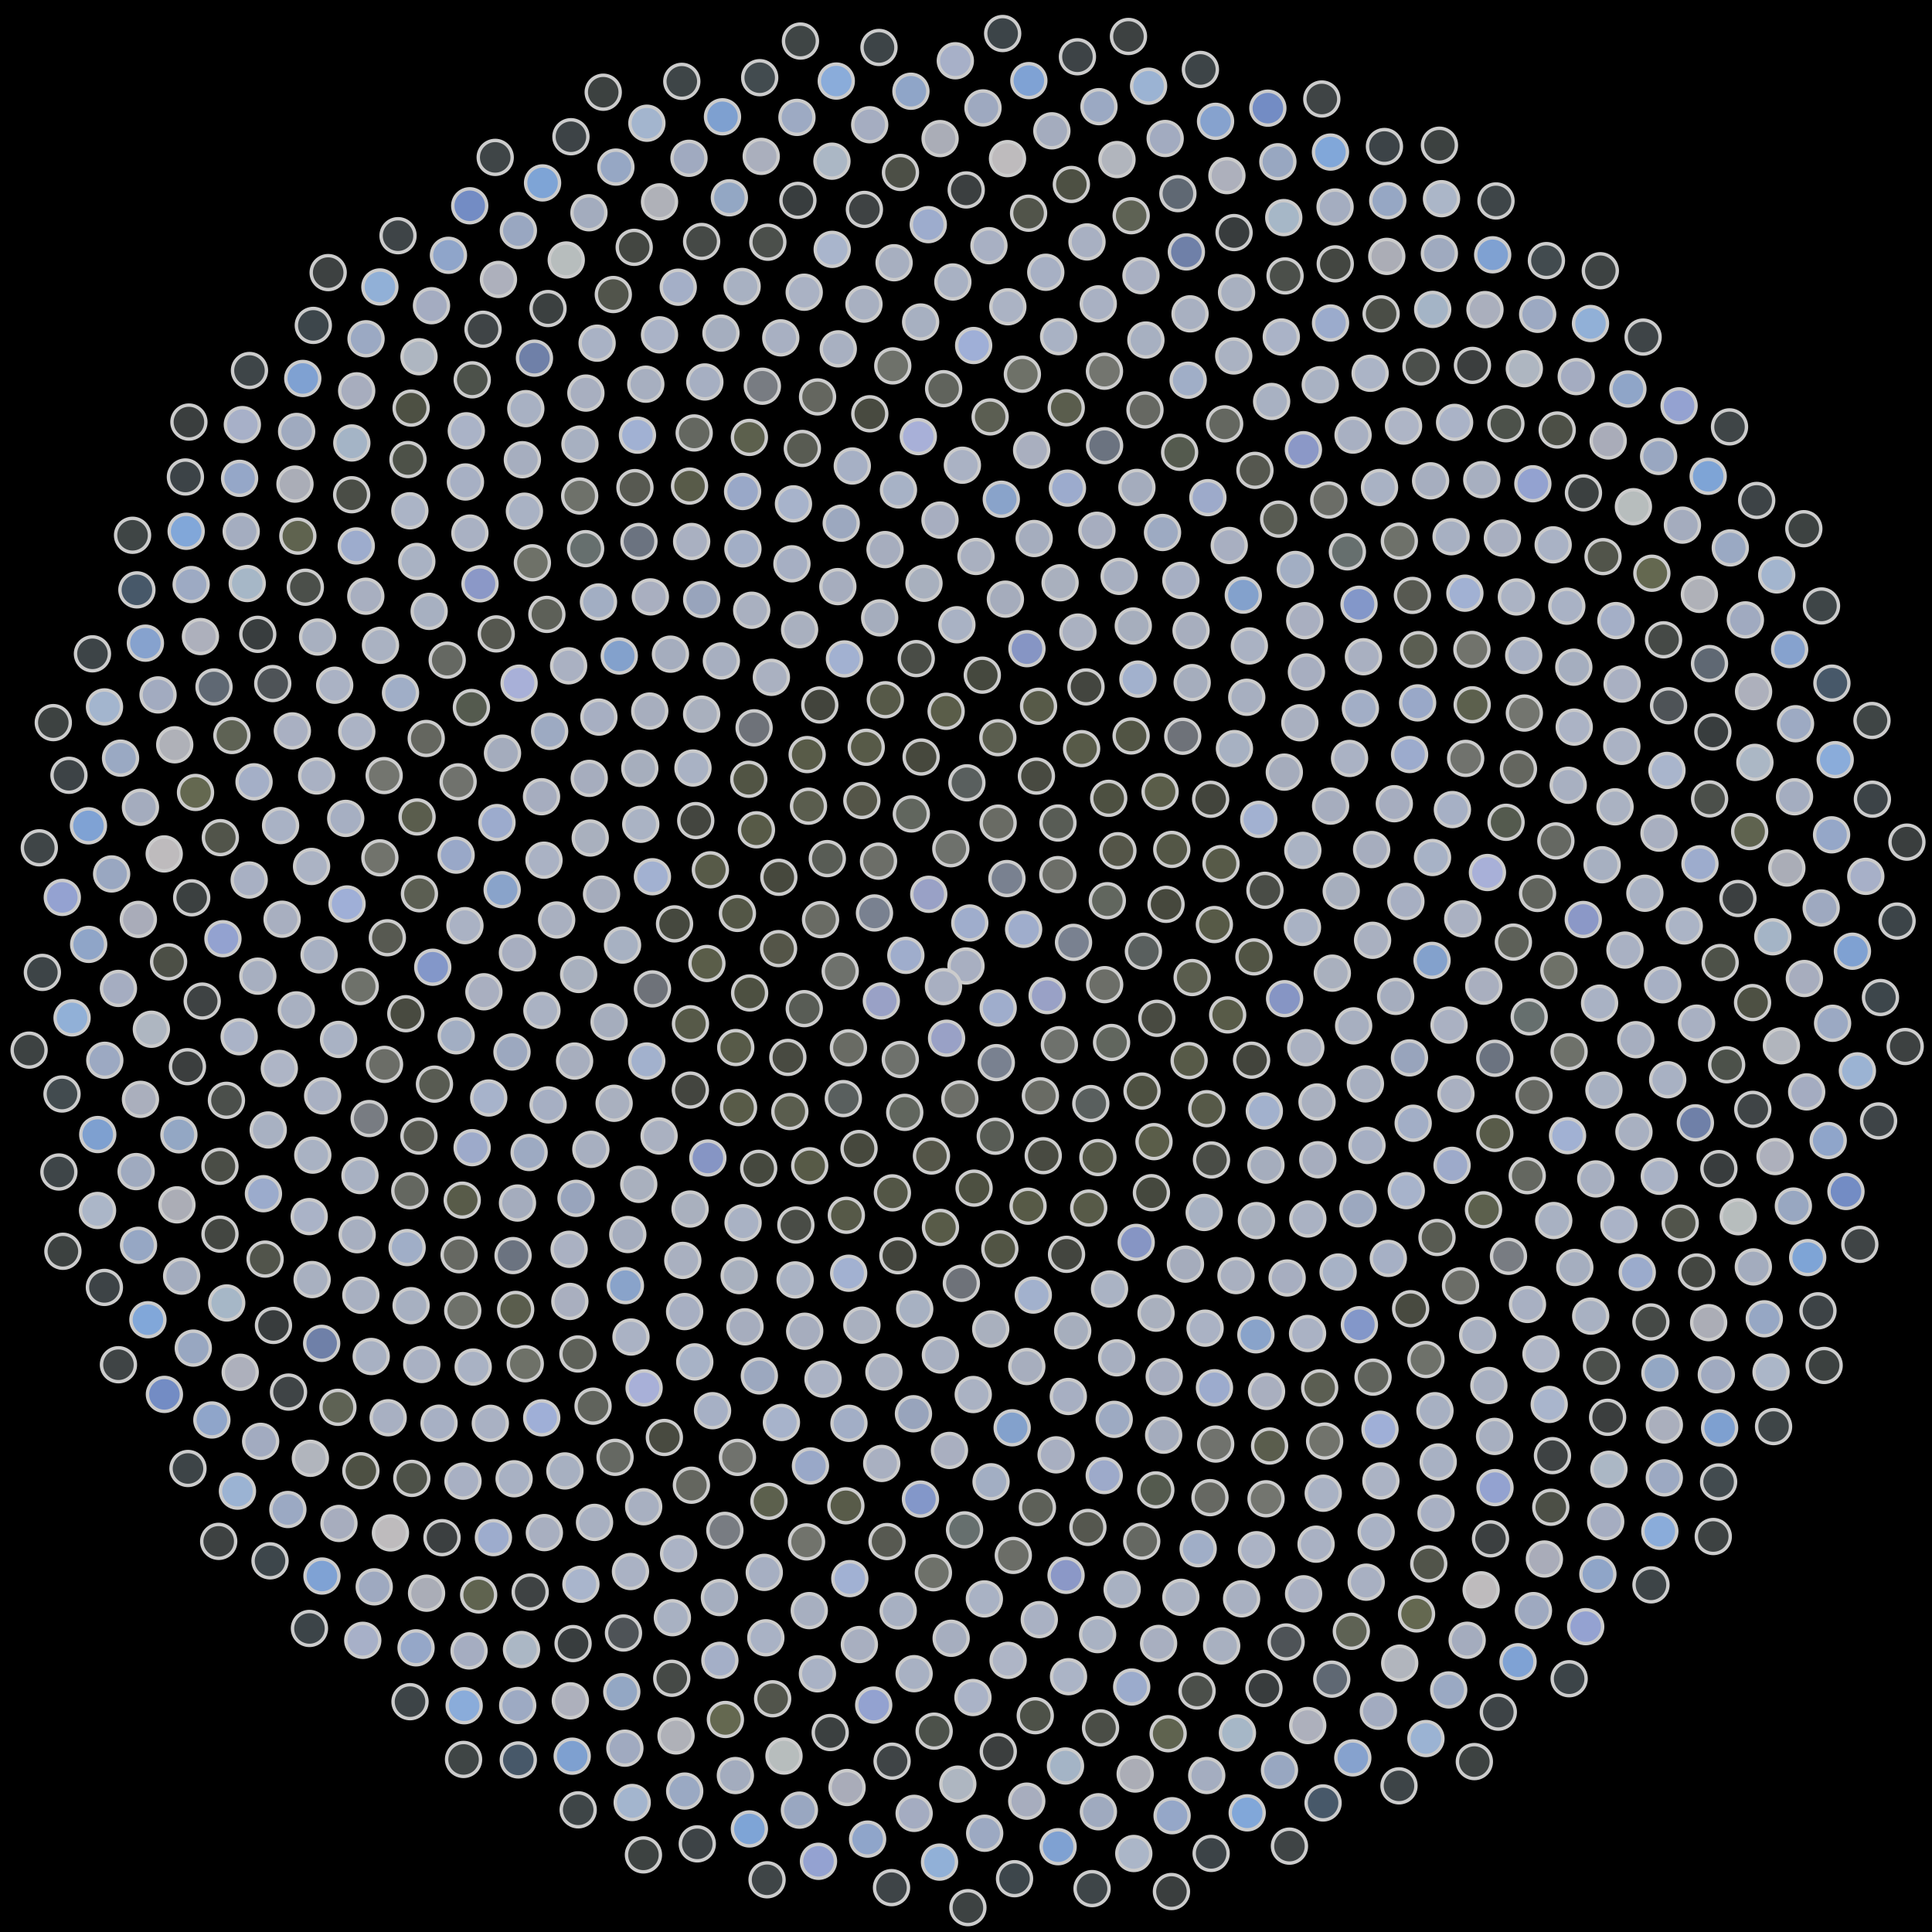 <svg xmlns="http://www.w3.org/2000/svg" width="569.45" height="569.45"><rect width="100%" height="100%" fill="black"/><circle cx="284.72" cy="284.72" r="5" fill="rgb(168,175,193)" stroke="#ccc" stroke-width="1"/><circle cx="278.09" cy="290.80" r="5" fill="rgb(168,175,193)" stroke="#ccc" stroke-width="1"/><circle cx="285.84" cy="272.05" r="5" fill="rgb(159,173,204)" stroke="#ccc" stroke-width="1"/><circle cx="294.21" cy="297.10" r="5" fill="rgb(159,173,204)" stroke="#ccc" stroke-width="1"/><circle cx="267.00" cy="281.59" r="5" fill="rgb(159,173,204)" stroke="#ccc" stroke-width="1"/><circle cx="301.71" cy="273.92" r="5" fill="rgb(159,173,204)" stroke="#ccc" stroke-width="1"/><circle cx="279.00" cy="306.01" r="5" fill="rgb(153,161,198)" stroke="#ccc" stroke-width="1"/><circle cx="273.75" cy="263.59" r="5" fill="rgb(153,161,198)" stroke="#ccc" stroke-width="1"/><circle cx="308.64" cy="293.46" r="5" fill="rgb(153,161,198)" stroke="#ccc" stroke-width="1"/><circle cx="259.77" cy="295.03" r="5" fill="rgb(153,161,198)" stroke="#ccc" stroke-width="1"/><circle cx="296.79" cy="258.95" r="5" fill="rgb(121,129,144)" stroke="#ccc" stroke-width="1"/><circle cx="293.66" cy="313.21" r="5" fill="rgb(121,129,144)" stroke="#ccc" stroke-width="1"/><circle cx="257.75" cy="269.09" r="5" fill="rgb(121,129,144)" stroke="#ccc" stroke-width="1"/><circle cx="316.42" cy="277.76" r="5" fill="rgb(121,129,144)" stroke="#ccc" stroke-width="1"/><circle cx="265.36" cy="312.27" r="5" fill="rgb(110,113,108)" stroke="#ccc" stroke-width="1"/><circle cx="280.25" cy="250.16" r="5" fill="rgb(110,113,108)" stroke="#ccc" stroke-width="1"/><circle cx="312.25" cy="307.92" r="5" fill="rgb(110,113,108)" stroke="#ccc" stroke-width="1"/><circle cx="247.65" cy="286.26" r="5" fill="rgb(110,113,108)" stroke="#ccc" stroke-width="1"/><circle cx="311.79" cy="257.79" r="5" fill="rgb(108,110,104)" stroke="#ccc" stroke-width="1"/><circle cx="282.91" cy="323.91" r="5" fill="rgb(108,110,104)" stroke="#ccc" stroke-width="1"/><circle cx="258.94" cy="253.82" r="5" fill="rgb(108,110,104)" stroke="#ccc" stroke-width="1"/><circle cx="325.60" cy="290.22" r="5" fill="rgb(108,110,104)" stroke="#ccc" stroke-width="1"/><circle cx="250.07" cy="308.83" r="5" fill="rgb(105,107,100)" stroke="#ccc" stroke-width="1"/><circle cx="294.20" cy="242.61" r="5" fill="rgb(105,107,100)" stroke="#ccc" stroke-width="1"/><circle cx="306.65" cy="322.98" r="5" fill="rgb(105,107,100)" stroke="#ccc" stroke-width="1"/><circle cx="241.85" cy="271.05" r="5" fill="rgb(105,107,100)" stroke="#ccc" stroke-width="1"/><circle cx="326.38" cy="265.48" r="5" fill="rgb(97,102,94)" stroke="#ccc" stroke-width="1"/><circle cx="266.67" cy="327.86" r="5" fill="rgb(97,102,94)" stroke="#ccc" stroke-width="1"/><circle cx="268.61" cy="239.91" r="5" fill="rgb(97,102,94)" stroke="#ccc" stroke-width="1"/><circle cx="327.63" cy="307.27" r="5" fill="rgb(97,102,94)" stroke="#ccc" stroke-width="1"/><circle cx="237.06" cy="297.29" r="5" fill="rgb(88,92,85)" stroke="#ccc" stroke-width="1"/><circle cx="311.83" cy="242.58" r="5" fill="rgb(88,92,85)" stroke="#ccc" stroke-width="1"/><circle cx="293.35" cy="334.90" r="5" fill="rgb(88,92,85)" stroke="#ccc" stroke-width="1"/><circle cx="243.85" cy="253.07" r="5" fill="rgb(88,92,85)" stroke="#ccc" stroke-width="1"/><circle cx="337.02" cy="280.39" r="5" fill="rgb(89,95,94)" stroke="#ccc" stroke-width="1"/><circle cx="248.57" cy="323.81" r="5" fill="rgb(89,95,94)" stroke="#ccc" stroke-width="1"/><circle cx="284.99" cy="230.73" r="5" fill="rgb(89,95,94)" stroke="#ccc" stroke-width="1"/><circle cx="321.51" cy="325.27" r="5" fill="rgb(89,95,94)" stroke="#ccc" stroke-width="1"/><circle cx="229.48" cy="279.60" r="5" fill="rgb(84,85,72)" stroke="#ccc" stroke-width="1"/><circle cx="329.50" cy="250.75" r="5" fill="rgb(84,85,72)" stroke="#ccc" stroke-width="1"/><circle cx="274.54" cy="340.73" r="5" fill="rgb(84,85,72)" stroke="#ccc" stroke-width="1"/><circle cx="254.03" cy="235.95" r="5" fill="rgb(84,85,72)" stroke="#ccc" stroke-width="1"/><circle cx="340.98" cy="300.14" r="5" fill="rgb(72,74,65)" stroke="#ccc" stroke-width="1"/><circle cx="232.22" cy="311.67" r="5" fill="rgb(72,74,65)" stroke="#ccc" stroke-width="1"/><circle cx="305.48" cy="228.75" r="5" fill="rgb(72,74,65)" stroke="#ccc" stroke-width="1"/><circle cx="307.49" cy="340.64" r="5" fill="rgb(72,74,65)" stroke="#ccc" stroke-width="1"/><circle cx="229.56" cy="258.58" r="5" fill="rgb(70,72,61)" stroke="#ccc" stroke-width="1"/><circle cx="343.69" cy="266.55" r="5" fill="rgb(70,72,61)" stroke="#ccc" stroke-width="1"/><circle cx="253.20" cy="338.52" r="5" fill="rgb(70,72,61)" stroke="#ccc" stroke-width="1"/><circle cx="271.50" cy="223.13" r="5" fill="rgb(70,72,61)" stroke="#ccc" stroke-width="1"/><circle cx="336.61" cy="321.58" r="5" fill="rgb(77,80,65)" stroke="#ccc" stroke-width="1"/><circle cx="220.95" cy="292.67" r="5" fill="rgb(77,80,65)" stroke="#ccc" stroke-width="1"/><circle cx="326.79" cy="235.30" r="5" fill="rgb(77,80,65)" stroke="#ccc" stroke-width="1"/><circle cx="287.11" cy="350.20" r="5" fill="rgb(77,80,65)" stroke="#ccc" stroke-width="1"/><circle cx="238.30" cy="237.62" r="5" fill="rgb(90,93,78)" stroke="#ccc" stroke-width="1"/><circle cx="351.38" cy="288.13" r="5" fill="rgb(90,93,78)" stroke="#ccc" stroke-width="1"/><circle cx="232.80" cy="327.62" r="5" fill="rgb(90,93,78)" stroke="#ccc" stroke-width="1"/><circle cx="294.11" cy="217.43" r="5" fill="rgb(90,93,78)" stroke="#ccc" stroke-width="1"/><circle cx="323.60" cy="341.18" r="5" fill="rgb(83,86,70)" stroke="#ccc" stroke-width="1"/><circle cx="217.35" cy="269.22" r="5" fill="rgb(83,86,70)" stroke="#ccc" stroke-width="1"/><circle cx="345.38" cy="250.36" r="5" fill="rgb(83,86,70)" stroke="#ccc" stroke-width="1"/><circle cx="263.03" cy="351.59" r="5" fill="rgb(83,86,70)" stroke="#ccc" stroke-width="1"/><circle cx="255.32" cy="220.25" r="5" fill="rgb(87,90,72)" stroke="#ccc" stroke-width="1"/><circle cx="350.49" cy="312.62" r="5" fill="rgb(87,90,72)" stroke="#ccc" stroke-width="1"/><circle cx="216.86" cy="308.76" r="5" fill="rgb(87,90,72)" stroke="#ccc" stroke-width="1"/><circle cx="318.80" cy="220.66" r="5" fill="rgb(87,90,72)" stroke="#ccc" stroke-width="1"/><circle cx="303.02" cy="355.52" r="5" fill="rgb(87,90,71)" stroke="#ccc" stroke-width="1"/><circle cx="222.96" cy="244.58" r="5" fill="rgb(87,90,71)" stroke="#ccc" stroke-width="1"/><circle cx="357.93" cy="272.51" r="5" fill="rgb(87,90,71)" stroke="#ccc" stroke-width="1"/><circle cx="238.66" cy="343.61" r="5" fill="rgb(87,90,71)" stroke="#ccc" stroke-width="1"/><circle cx="278.87" cy="209.65" r="5" fill="rgb(90,93,73)" stroke="#ccc" stroke-width="1"/><circle cx="340.14" cy="336.49" r="5" fill="rgb(90,93,73)" stroke="#ccc" stroke-width="1"/><circle cx="208.36" cy="283.98" r="5" fill="rgb(90,93,73)" stroke="#ccc" stroke-width="1"/><circle cx="341.93" cy="233.34" r="5" fill="rgb(90,93,73)" stroke="#ccc" stroke-width="1"/><circle cx="277.20" cy="361.78" r="5" fill="rgb(88,91,72)" stroke="#ccc" stroke-width="1"/><circle cx="237.91" cy="222.41" r="5" fill="rgb(88,91,72)" stroke="#ccc" stroke-width="1"/><circle cx="361.85" cy="299.14" r="5" fill="rgb(88,91,72)" stroke="#ccc" stroke-width="1"/><circle cx="217.68" cy="326.46" r="5" fill="rgb(88,91,72)" stroke="#ccc" stroke-width="1"/><circle cx="306.11" cy="208.17" r="5" fill="rgb(87,90,72)" stroke="#ccc" stroke-width="1"/><circle cx="320.90" cy="356.07" r="5" fill="rgb(87,90,72)" stroke="#ccc" stroke-width="1"/><circle cx="209.38" cy="256.37" r="5" fill="rgb(87,90,72)" stroke="#ccc" stroke-width="1"/><circle cx="359.89" cy="254.55" r="5" fill="rgb(87,90,72)" stroke="#ccc" stroke-width="1"/><circle cx="249.46" cy="358.20" r="5" fill="rgb(86,89,72)" stroke="#ccc" stroke-width="1"/><circle cx="260.95" cy="206.25" r="5" fill="rgb(86,89,72)" stroke="#ccc" stroke-width="1"/><circle cx="355.69" cy="326.78" r="5" fill="rgb(86,89,72)" stroke="#ccc" stroke-width="1"/><circle cx="203.51" cy="301.75" r="5" fill="rgb(86,89,72)" stroke="#ccc" stroke-width="1"/><circle cx="333.39" cy="216.92" r="5" fill="rgb(81,84,68)" stroke="#ccc" stroke-width="1"/><circle cx="294.70" cy="368.08" r="5" fill="rgb(81,84,68)" stroke="#ccc" stroke-width="1"/><circle cx="220.70" cy="229.69" r="5" fill="rgb(81,84,68)" stroke="#ccc" stroke-width="1"/><circle cx="369.59" cy="282.04" r="5" fill="rgb(81,84,68)" stroke="#ccc" stroke-width="1"/><circle cx="223.62" cy="344.36" r="5" fill="rgb(69,72,62)" stroke="#ccc" stroke-width="1"/><circle cx="289.53" cy="199.00" r="5" fill="rgb(69,72,62)" stroke="#ccc" stroke-width="1"/><circle cx="339.38" cy="351.54" r="5" fill="rgb(69,72,62)" stroke="#ccc" stroke-width="1"/><circle cx="198.82" cy="272.31" r="5" fill="rgb(69,72,62)" stroke="#ccc" stroke-width="1"/><circle cx="356.83" cy="235.59" r="5" fill="rgb(66,68,60)" stroke="#ccc" stroke-width="1"/><circle cx="264.64" cy="370.12" r="5" fill="rgb(66,68,60)" stroke="#ccc" stroke-width="1"/><circle cx="241.63" cy="207.79" r="5" fill="rgb(66,68,60)" stroke="#ccc" stroke-width="1"/><circle cx="368.90" cy="312.49" r="5" fill="rgb(66,68,60)" stroke="#ccc" stroke-width="1"/><circle cx="203.48" cy="321.30" r="5" fill="rgb(67,69,63)" stroke="#ccc" stroke-width="1"/><circle cx="320.10" cy="202.46" r="5" fill="rgb(67,69,63)" stroke="#ccc" stroke-width="1"/><circle cx="314.36" cy="369.71" r="5" fill="rgb(67,69,63)" stroke="#ccc" stroke-width="1"/><circle cx="205.07" cy="241.87" r="5" fill="rgb(67,69,63)" stroke="#ccc" stroke-width="1"/><circle cx="372.84" cy="262.42" r="5" fill="rgb(73,76,70)" stroke="#ccc" stroke-width="1"/><circle cx="234.58" cy="361.07" r="5" fill="rgb(73,76,70)" stroke="#ccc" stroke-width="1"/><circle cx="270.06" cy="194.12" r="5" fill="rgb(73,76,70)" stroke="#ccc" stroke-width="1"/><circle cx="357.08" cy="341.90" r="5" fill="rgb(73,76,70)" stroke="#ccc" stroke-width="1"/><circle cx="192.31" cy="291.47" r="5" fill="rgb(110,114,121)" stroke="#ccc" stroke-width="1"/><circle cx="348.61" cy="217.01" r="5" fill="rgb(110,114,121)" stroke="#ccc" stroke-width="1"/><circle cx="283.36" cy="378.25" r="5" fill="rgb(110,114,121)" stroke="#ccc" stroke-width="1"/><circle cx="222.27" cy="214.52" r="5" fill="rgb(110,114,121)" stroke="#ccc" stroke-width="1"/><circle cx="378.63" cy="294.35" r="5" fill="rgb(134,149,196)" stroke="#ccc" stroke-width="1"/><circle cx="208.64" cy="341.31" r="5" fill="rgb(134,149,196)" stroke="#ccc" stroke-width="1"/><circle cx="302.69" cy="191.19" r="5" fill="rgb(134,149,196)" stroke="#ccc" stroke-width="1"/><circle cx="334.89" cy="366.19" r="5" fill="rgb(134,149,196)" stroke="#ccc" stroke-width="1"/><circle cx="192.30" cy="258.42" r="5" fill="rgb(162,177,209)" stroke="#ccc" stroke-width="1"/><circle cx="371.02" cy="241.50" r="5" fill="rgb(162,177,209)" stroke="#ccc" stroke-width="1"/><circle cx="250.14" cy="375.28" r="5" fill="rgb(162,177,209)" stroke="#ccc" stroke-width="1"/><circle cx="248.90" cy="194.21" r="5" fill="rgb(162,177,209)" stroke="#ccc" stroke-width="1"/><circle cx="372.66" cy="327.45" r="5" fill="rgb(162,177,205)" stroke="#ccc" stroke-width="1"/><circle cx="190.63" cy="312.73" r="5" fill="rgb(162,177,205)" stroke="#ccc" stroke-width="1"/><circle cx="335.40" cy="200.16" r="5" fill="rgb(162,177,205)" stroke="#ccc" stroke-width="1"/><circle cx="304.56" cy="381.72" r="5" fill="rgb(162,177,205)" stroke="#ccc" stroke-width="1"/><circle cx="204.25" cy="226.37" r="5" fill="rgb(169,178,196)" stroke="#ccc" stroke-width="1"/><circle cx="383.89" cy="273.35" r="5" fill="rgb(169,178,196)" stroke="#ccc" stroke-width="1"/><circle cx="219.02" cy="360.40" r="5" fill="rgb(169,178,196)" stroke="#ccc" stroke-width="1"/><circle cx="282.04" cy="184.14" r="5" fill="rgb(169,178,196)" stroke="#ccc" stroke-width="1"/><circle cx="354.93" cy="357.37" r="5" fill="rgb(167,177,194)" stroke="#ccc" stroke-width="1"/><circle cx="183.49" cy="278.56" r="5" fill="rgb(167,177,194)" stroke="#ccc" stroke-width="1"/><circle cx="363.85" cy="220.64" r="5" fill="rgb(167,177,194)" stroke="#ccc" stroke-width="1"/><circle cx="269.61" cy="385.82" r="5" fill="rgb(167,177,194)" stroke="#ccc" stroke-width="1"/><circle cx="227.36" cy="199.64" r="5" fill="rgb(170,177,193)" stroke="#ccc" stroke-width="1"/><circle cx="384.88" cy="308.80" r="5" fill="rgb(170,177,193)" stroke="#ccc" stroke-width="1"/><circle cx="194.27" cy="334.82" r="5" fill="rgb(170,177,193)" stroke="#ccc" stroke-width="1"/><circle cx="317.71" cy="186.31" r="5" fill="rgb(170,177,193)" stroke="#ccc" stroke-width="1"/><circle cx="327.03" cy="379.93" r="5" fill="rgb(170,179,196)" stroke="#ccc" stroke-width="1"/><circle cx="188.86" cy="242.95" r="5" fill="rgb(170,179,196)" stroke="#ccc" stroke-width="1"/><circle cx="384.00" cy="250.65" r="5" fill="rgb(170,179,196)" stroke="#ccc" stroke-width="1"/><circle cx="234.36" cy="377.25" r="5" fill="rgb(170,179,196)" stroke="#ccc" stroke-width="1"/><circle cx="259.28" cy="182.11" r="5" fill="rgb(165,173,189)" stroke="#ccc" stroke-width="1"/><circle cx="373.13" cy="343.41" r="5" fill="rgb(165,173,189)" stroke="#ccc" stroke-width="1"/><circle cx="179.52" cy="301.22" r="5" fill="rgb(165,173,189)" stroke="#ccc" stroke-width="1"/><circle cx="351.39" cy="201.20" r="5" fill="rgb(165,173,189)" stroke="#ccc" stroke-width="1"/><circle cx="292.01" cy="391.72" r="5" fill="rgb(169,176,190)" stroke="#ccc" stroke-width="1"/><circle cx="206.80" cy="210.49" r="5" fill="rgb(169,176,190)" stroke="#ccc" stroke-width="1"/><circle cx="392.70" cy="286.83" r="5" fill="rgb(169,176,190)" stroke="#ccc" stroke-width="1"/><circle cx="203.40" cy="356.36" r="5" fill="rgb(169,176,190)" stroke="#ccc" stroke-width="1"/><circle cx="296.34" cy="176.60" r="5" fill="rgb(165,172,188)" stroke="#ccc" stroke-width="1"/><circle cx="349.41" cy="372.60" r="5" fill="rgb(165,172,188)" stroke="#ccc" stroke-width="1"/><circle cx="177.30" cy="263.55" r="5" fill="rgb(165,172,188)" stroke="#ccc" stroke-width="1"/><circle cx="378.55" cy="227.58" r="5" fill="rgb(165,172,188)" stroke="#ccc" stroke-width="1"/><circle cx="254.04" cy="390.59" r="5" fill="rgb(169,176,191)" stroke="#ccc" stroke-width="1"/><circle cx="235.68" cy="185.60" r="5" fill="rgb(169,176,191)" stroke="#ccc" stroke-width="1"/><circle cx="388.19" cy="324.81" r="5" fill="rgb(169,176,191)" stroke="#ccc" stroke-width="1"/><circle cx="181.01" cy="325.19" r="5" fill="rgb(169,176,191)" stroke="#ccc" stroke-width="1"/><circle cx="334.03" cy="184.51" r="5" fill="rgb(166,174,189)" stroke="#ccc" stroke-width="1"/><circle cx="316.17" cy="392.27" r="5" fill="rgb(166,174,189)" stroke="#ccc" stroke-width="1"/><circle cx="188.58" cy="226.47" r="5" fill="rgb(166,174,189)" stroke="#ccc" stroke-width="1"/><circle cx="395.32" cy="262.66" r="5" fill="rgb(166,174,189)" stroke="#ccc" stroke-width="1"/><circle cx="217.87" cy="375.98" r="5" fill="rgb(168,176,190)" stroke="#ccc" stroke-width="1"/><circle cx="272.34" cy="171.92" r="5" fill="rgb(168,176,190)" stroke="#ccc" stroke-width="1"/><circle cx="370.33" cy="359.77" r="5" fill="rgb(168,176,190)" stroke="#ccc" stroke-width="1"/><circle cx="170.55" cy="287.22" r="5" fill="rgb(168,176,190)" stroke="#ccc" stroke-width="1"/><circle cx="367.48" cy="205.52" r="5" fill="rgb(167,175,192)" stroke="#ccc" stroke-width="1"/><circle cx="277.18" cy="399.38" r="5" fill="rgb(167,175,192)" stroke="#ccc" stroke-width="1"/><circle cx="212.62" cy="194.81" r="5" fill="rgb(167,175,192)" stroke="#ccc" stroke-width="1"/><circle cx="398.98" cy="302.37" r="5" fill="rgb(167,175,192)" stroke="#ccc" stroke-width="1"/><circle cx="188.27" cy="349.08" r="5" fill="rgb(169,176,190)" stroke="#ccc" stroke-width="1"/><circle cx="312.46" cy="171.77" r="5" fill="rgb(169,176,190)" stroke="#ccc" stroke-width="1"/><circle cx="340.74" cy="387.05" r="5" fill="rgb(169,176,190)" stroke="#ccc" stroke-width="1"/><circle cx="173.97" cy="247.00" r="5" fill="rgb(169,176,190)" stroke="#ccc" stroke-width="1"/><circle cx="392.19" cy="237.60" r="5" fill="rgb(166,173,190)" stroke="#ccc" stroke-width="1"/><circle cx="237.18" cy="392.38" r="5" fill="rgb(166,173,190)" stroke="#ccc" stroke-width="1"/><circle cx="246.95" cy="172.90" r="5" fill="rgb(166,173,190)" stroke="#ccc" stroke-width="1"/><circle cx="388.42" cy="341.83" r="5" fill="rgb(166,173,190)" stroke="#ccc" stroke-width="1"/><circle cx="169.36" cy="312.74" r="5" fill="rgb(167,174,190)" stroke="#ccc" stroke-width="1"/><circle cx="351.06" cy="185.86" r="5" fill="rgb(167,174,190)" stroke="#ccc" stroke-width="1"/><circle cx="302.65" cy="402.77" r="5" fill="rgb(167,174,190)" stroke="#ccc" stroke-width="1"/><circle cx="191.51" cy="209.58" r="5" fill="rgb(167,174,190)" stroke="#ccc" stroke-width="1"/><circle cx="404.56" cy="277.15" r="5" fill="rgb(169,176,192)" stroke="#ccc" stroke-width="1"/><circle cx="201.25" cy="371.50" r="5" fill="rgb(169,176,192)" stroke="#ccc" stroke-width="1"/><circle cx="287.67" cy="164.01" r="5" fill="rgb(169,176,192)" stroke="#ccc" stroke-width="1"/><circle cx="364.31" cy="375.98" r="5" fill="rgb(169,176,192)" stroke="#ccc" stroke-width="1"/><circle cx="164.07" cy="271.16" r="5" fill="rgb(169,176,192)" stroke="#ccc" stroke-width="1"/><circle cx="383.12" cy="213.03" r="5" fill="rgb(169,176,192)" stroke="#ccc" stroke-width="1"/><circle cx="260.53" cy="404.39" r="5" fill="rgb(169,176,192)" stroke="#ccc" stroke-width="1"/><circle cx="221.56" cy="179.87" r="5" fill="rgb(169,176,192)" stroke="#ccc" stroke-width="1"/><circle cx="402.45" cy="319.47" r="5" fill="rgb(167,175,192)" stroke="#ccc" stroke-width="1"/><circle cx="174.15" cy="338.77" r="5" fill="rgb(167,175,192)" stroke="#ccc" stroke-width="1"/><circle cx="329.87" cy="169.88" r="5" fill="rgb(167,175,192)" stroke="#ccc" stroke-width="1"/><circle cx="329.13" cy="400.21" r="5" fill="rgb(167,175,192)" stroke="#ccc" stroke-width="1"/><circle cx="173.68" cy="229.42" r="5" fill="rgb(166,173,190)" stroke="#ccc" stroke-width="1"/><circle cx="404.28" cy="250.40" r="5" fill="rgb(166,173,190)" stroke="#ccc" stroke-width="1"/><circle cx="219.58" cy="391.07" r="5" fill="rgb(166,173,190)" stroke="#ccc" stroke-width="1"/><circle cx="260.86" cy="161.99" r="5" fill="rgb(166,173,190)" stroke="#ccc" stroke-width="1"/><circle cx="385.48" cy="359.30" r="5" fill="rgb(170,178,195)" stroke="#ccc" stroke-width="1"/><circle cx="159.73" cy="297.83" r="5" fill="rgb(170,178,195)" stroke="#ccc" stroke-width="1"/><circle cx="368.25" cy="190.39" r="5" fill="rgb(170,178,195)" stroke="#ccc" stroke-width="1"/><circle cx="286.86" cy="411.03" r="5" fill="rgb(170,178,195)" stroke="#ccc" stroke-width="1"/><circle cx="197.61" cy="192.81" r="5" fill="rgb(165,173,190)" stroke="#ccc" stroke-width="1"/><circle cx="411.37" cy="293.68" r="5" fill="rgb(165,173,190)" stroke="#ccc" stroke-width="1"/><circle cx="185.04" cy="363.87" r="5" fill="rgb(165,173,190)" stroke="#ccc" stroke-width="1"/><circle cx="304.82" cy="158.72" r="5" fill="rgb(165,173,190)" stroke="#ccc" stroke-width="1"/><circle cx="355.20" cy="391.47" r="5" fill="rgb(170,178,196)" stroke="#ccc" stroke-width="1"/><circle cx="160.34" cy="253.54" r="5" fill="rgb(170,178,196)" stroke="#ccc" stroke-width="1"/><circle cx="397.78" cy="223.55" r="5" fill="rgb(170,178,196)" stroke="#ccc" stroke-width="1"/><circle cx="242.58" cy="406.50" r="5" fill="rgb(170,178,196)" stroke="#ccc" stroke-width="1"/><circle cx="233.42" cy="166.18" r="5" fill="rgb(166,175,195)" stroke="#ccc" stroke-width="1"/><circle cx="402.92" cy="337.61" r="5" fill="rgb(166,175,195)" stroke="#ccc" stroke-width="1"/><circle cx="161.55" cy="325.66" r="5" fill="rgb(166,175,195)" stroke="#ccc" stroke-width="1"/><circle cx="348.05" cy="171.06" r="5" fill="rgb(166,175,195)" stroke="#ccc" stroke-width="1"/><circle cx="314.88" cy="411.61" r="5" fill="rgb(167,175,194)" stroke="#ccc" stroke-width="1"/><circle cx="176.52" cy="211.36" r="5" fill="rgb(167,175,194)" stroke="#ccc" stroke-width="1"/><circle cx="414.38" cy="265.69" r="5" fill="rgb(167,175,194)" stroke="#ccc" stroke-width="1"/><circle cx="201.79" cy="386.58" r="5" fill="rgb(167,175,194)" stroke="#ccc" stroke-width="1"/><circle cx="277.06" cy="153.29" r="5" fill="rgb(167,174,192)" stroke="#ccc" stroke-width="1"/><circle cx="379.38" cy="376.68" r="5" fill="rgb(167,174,192)" stroke="#ccc" stroke-width="1"/><circle cx="152.51" cy="280.85" r="5" fill="rgb(167,174,192)" stroke="#ccc" stroke-width="1"/><circle cx="385.06" cy="198.07" r="5" fill="rgb(167,174,192)" stroke="#ccc" stroke-width="1"/><circle cx="269.24" cy="416.70" r="5" fill="rgb(152,164,188)" stroke="#ccc" stroke-width="1"/><circle cx="206.82" cy="176.70" r="5" fill="rgb(152,164,188)" stroke="#ccc" stroke-width="1"/><circle cx="415.44" cy="311.81" r="5" fill="rgb(152,164,188)" stroke="#ccc" stroke-width="1"/><circle cx="169.78" cy="353.20" r="5" fill="rgb(152,164,188)" stroke="#ccc" stroke-width="1"/><circle cx="323.31" cy="156.30" r="5" fill="rgb(166,173,191)" stroke="#ccc" stroke-width="1"/><circle cx="343.15" cy="405.76" r="5" fill="rgb(166,173,191)" stroke="#ccc" stroke-width="1"/><circle cx="159.61" cy="234.83" r="5" fill="rgb(166,173,191)" stroke="#ccc" stroke-width="1"/><circle cx="410.97" cy="236.89" r="5" fill="rgb(166,173,191)" stroke="#ccc" stroke-width="1"/><circle cx="223.82" cy="405.54" r="5" fill="rgb(156,168,191)" stroke="#ccc" stroke-width="1"/><circle cx="247.95" cy="154.21" r="5" fill="rgb(156,168,191)" stroke="#ccc" stroke-width="1"/><circle cx="400.26" cy="356.28" r="5" fill="rgb(156,168,191)" stroke="#ccc" stroke-width="1"/><circle cx="150.91" cy="310.06" r="5" fill="rgb(156,168,191)" stroke="#ccc" stroke-width="1"/><circle cx="366.46" cy="175.41" r="5" fill="rgb(131,161,204)" stroke="#ccc" stroke-width="1"/><circle cx="298.33" cy="420.84" r="5" fill="rgb(131,161,204)" stroke="#ccc" stroke-width="1"/><circle cx="182.53" cy="193.35" r="5" fill="rgb(131,161,204)" stroke="#ccc" stroke-width="1"/><circle cx="422.09" cy="283.07" r="5" fill="rgb(131,161,204)" stroke="#ccc" stroke-width="1"/><circle cx="184.34" cy="378.94" r="5" fill="rgb(137,163,202)" stroke="#ccc" stroke-width="1"/><circle cx="295.13" cy="147.15" r="5" fill="rgb(137,163,202)" stroke="#ccc" stroke-width="1"/><circle cx="370.17" cy="393.43" r="5" fill="rgb(137,163,202)" stroke="#ccc" stroke-width="1"/><circle cx="148.01" cy="262.24" r="5" fill="rgb(137,163,202)" stroke="#ccc" stroke-width="1"/><circle cx="400.97" cy="208.80" r="5" fill="rgb(162,174,198)" stroke="#ccc" stroke-width="1"/><circle cx="250.23" cy="419.52" r="5" fill="rgb(162,174,198)" stroke="#ccc" stroke-width="1"/><circle cx="218.97" cy="161.77" r="5" fill="rgb(162,174,198)" stroke="#ccc" stroke-width="1"/><circle cx="416.53" cy="331.07" r="5" fill="rgb(162,174,198)" stroke="#ccc" stroke-width="1"/><circle cx="155.96" cy="339.70" r="5" fill="rgb(157,170,194)" stroke="#ccc" stroke-width="1"/><circle cx="342.65" cy="156.95" r="5" fill="rgb(157,170,194)" stroke="#ccc" stroke-width="1"/><circle cx="328.41" cy="418.35" r="5" fill="rgb(157,170,194)" stroke="#ccc" stroke-width="1"/><circle cx="162.00" cy="215.57" r="5" fill="rgb(157,170,194)" stroke="#ccc" stroke-width="1"/><circle cx="422.22" cy="252.75" r="5" fill="rgb(167,178,198)" stroke="#ccc" stroke-width="1"/><circle cx="204.78" cy="401.41" r="5" fill="rgb(167,178,198)" stroke="#ccc" stroke-width="1"/><circle cx="264.82" cy="144.40" r="5" fill="rgb(167,178,198)" stroke="#ccc" stroke-width="1"/><circle cx="394.41" cy="374.93" r="5" fill="rgb(167,178,198)" stroke="#ccc" stroke-width="1"/><circle cx="142.63" cy="292.32" r="5" fill="rgb(169,175,192)" stroke="#ccc" stroke-width="1"/><circle cx="384.57" cy="182.94" r="5" fill="rgb(169,175,192)" stroke="#ccc" stroke-width="1"/><circle cx="279.85" cy="427.51" r="5" fill="rgb(169,175,192)" stroke="#ccc" stroke-width="1"/><circle cx="191.69" cy="175.93" r="5" fill="rgb(169,175,192)" stroke="#ccc" stroke-width="1"/><circle cx="427.10" cy="302.14" r="5" fill="rgb(170,177,194)" stroke="#ccc" stroke-width="1"/><circle cx="167.75" cy="368.22" r="5" fill="rgb(170,177,194)" stroke="#ccc" stroke-width="1"/><circle cx="314.63" cy="143.87" r="5" fill="rgb(156,171,205)" stroke="#ccc" stroke-width="1"/><circle cx="357.96" cy="409.04" r="5" fill="rgb(156,171,205)" stroke="#ccc" stroke-width="1"/><circle cx="146.48" cy="242.45" r="5" fill="rgb(156,171,205)" stroke="#ccc" stroke-width="1"/><circle cx="415.47" cy="222.39" r="5" fill="rgb(156,171,205)" stroke="#ccc" stroke-width="1"/><circle cx="230.32" cy="419.26" r="5" fill="rgb(167,179,203)" stroke="#ccc" stroke-width="1"/><circle cx="233.87" cy="148.51" r="5" fill="rgb(167,179,203)" stroke="#ccc" stroke-width="1"/><circle cx="414.49" cy="350.94" r="5" fill="rgb(167,179,203)" stroke="#ccc" stroke-width="1"/><circle cx="144.05" cy="323.63" r="5" fill="rgb(167,179,203)" stroke="#ccc" stroke-width="1"/><circle cx="362.32" cy="160.78" r="5" fill="rgb(168,175,193)" stroke="#ccc" stroke-width="1"/><circle cx="311.28" cy="428.81" r="5" fill="rgb(168,175,193)" stroke="#ccc" stroke-width="1"/><circle cx="167.60" cy="196.25" r="5" fill="rgb(170,177,194)" stroke="#ccc" stroke-width="1"/><circle cx="431.13" cy="270.82" r="5" fill="rgb(170,177,194)" stroke="#ccc" stroke-width="1"/><circle cx="185.98" cy="394.08" r="5" fill="rgb(170,178,196)" stroke="#ccc" stroke-width="1"/><circle cx="283.66" cy="137.12" r="5" fill="rgb(170,178,196)" stroke="#ccc" stroke-width="1"/><circle cx="385.40" cy="393.05" r="5" fill="rgb(170,178,196)" stroke="#ccc" stroke-width="1"/><circle cx="137.04" cy="272.83" r="5" fill="rgb(170,178,196)" stroke="#ccc" stroke-width="1"/><circle cx="401.87" cy="193.57" r="5" fill="rgb(169,176,193)" stroke="#ccc" stroke-width="1"/><circle cx="259.88" cy="431.34" r="5" fill="rgb(169,176,193)" stroke="#ccc" stroke-width="1"/><circle cx="203.86" cy="159.60" r="5" fill="rgb(169,176,193)" stroke="#ccc" stroke-width="1"/><circle cx="429.13" cy="322.43" r="5" fill="rgb(169,176,193)" stroke="#ccc" stroke-width="1"/><circle cx="152.53" cy="354.59" r="5" fill="rgb(164,172,189)" stroke="#ccc" stroke-width="1"/><circle cx="335.10" cy="143.66" r="5" fill="rgb(164,172,189)" stroke="#ccc" stroke-width="1"/><circle cx="342.98" cy="423.02" r="5" fill="rgb(164,172,189)" stroke="#ccc" stroke-width="1"/><circle cx="148.11" cy="221.99" r="5" fill="rgb(164,172,189)" stroke="#ccc" stroke-width="1"/><circle cx="428.09" cy="238.62" r="5" fill="rgb(166,176,197)" stroke="#ccc" stroke-width="1"/><circle cx="210.02" cy="415.80" r="5" fill="rgb(166,176,197)" stroke="#ccc" stroke-width="1"/><circle cx="251.21" cy="137.35" r="5" fill="rgb(166,176,197)" stroke="#ccc" stroke-width="1"/><circle cx="409.20" cy="370.91" r="5" fill="rgb(166,176,197)" stroke="#ccc" stroke-width="1"/><circle cx="134.46" cy="305.30" r="5" fill="rgb(162,174,195)" stroke="#ccc" stroke-width="1"/><circle cx="381.80" cy="167.85" r="5" fill="rgb(162,174,195)" stroke="#ccc" stroke-width="1"/><circle cx="292.11" cy="436.75" r="5" fill="rgb(162,174,195)" stroke="#ccc" stroke-width="1"/><circle cx="176.40" cy="177.43" r="5" fill="rgb(162,174,195)" stroke="#ccc" stroke-width="1"/><circle cx="437.34" cy="290.68" r="5" fill="rgb(169,175,191)" stroke="#ccc" stroke-width="1"/><circle cx="167.96" cy="383.59" r="5" fill="rgb(169,175,191)" stroke="#ccc" stroke-width="1"/><circle cx="304.07" cy="132.69" r="5" fill="rgb(169,175,191)" stroke="#ccc" stroke-width="1"/><circle cx="373.31" cy="410.12" r="5" fill="rgb(169,175,191)" stroke="#ccc" stroke-width="1"/><circle cx="134.44" cy="252.05" r="5" fill="rgb(153,168,200)" stroke="#ccc" stroke-width="1"/><circle cx="417.84" cy="207.17" r="5" fill="rgb(153,168,200)" stroke="#ccc" stroke-width="1"/><circle cx="238.88" cy="432.08" r="5" fill="rgb(153,168,200)" stroke="#ccc" stroke-width="1"/><circle cx="218.88" cy="144.87" r="5" fill="rgb(153,168,200)" stroke="#ccc" stroke-width="1"/><circle cx="427.99" cy="343.48" r="5" fill="rgb(157,170,202)" stroke="#ccc" stroke-width="1"/><circle cx="139.16" cy="338.27" r="5" fill="rgb(157,170,202)" stroke="#ccc" stroke-width="1"/><circle cx="356.02" cy="146.68" r="5" fill="rgb(157,170,202)" stroke="#ccc" stroke-width="1"/><circle cx="325.47" cy="434.92" r="5" fill="rgb(157,170,202)" stroke="#ccc" stroke-width="1"/><circle cx="153.00" cy="201.36" r="5" fill="rgb(168,176,216)" stroke="#ccc" stroke-width="1"/><circle cx="438.42" cy="257.17" r="5" fill="rgb(168,176,216)" stroke="#ccc" stroke-width="1"/><circle cx="189.85" cy="409.07" r="5" fill="rgb(168,176,216)" stroke="#ccc" stroke-width="1"/><circle cx="270.67" cy="128.69" r="5" fill="rgb(168,176,216)" stroke="#ccc" stroke-width="1"/><circle cx="400.68" cy="390.46" r="5" fill="rgb(131,151,201)" stroke="#ccc" stroke-width="1"/><circle cx="127.55" cy="285.09" r="5" fill="rgb(131,151,201)" stroke="#ccc" stroke-width="1"/><circle cx="400.57" cy="178.11" r="5" fill="rgb(131,151,201)" stroke="#ccc" stroke-width="1"/><circle cx="271.30" cy="441.85" r="5" fill="rgb(131,151,201)" stroke="#ccc" stroke-width="1"/><circle cx="188.33" cy="159.60" r="5" fill="rgb(107,115,128)" stroke="#ccc" stroke-width="1"/><circle cx="440.58" cy="311.92" r="5" fill="rgb(107,115,128)" stroke="#ccc" stroke-width="1"/><circle cx="151.22" cy="370.08" r="5" fill="rgb(107,115,128)" stroke="#ccc" stroke-width="1"/><circle cx="325.58" cy="131.36" r="5" fill="rgb(107,115,128)" stroke="#ccc" stroke-width="1"/><circle cx="358.32" cy="425.63" r="5" fill="rgb(112,114,109)" stroke="#ccc" stroke-width="1"/><circle cx="135.03" cy="230.45" r="5" fill="rgb(112,114,109)" stroke="#ccc" stroke-width="1"/><circle cx="432.00" cy="223.53" r="5" fill="rgb(112,114,109)" stroke="#ccc" stroke-width="1"/><circle cx="217.36" cy="429.56" r="5" fill="rgb(112,114,109)" stroke="#ccc" stroke-width="1"/><circle cx="236.49" cy="132.18" r="5" fill="rgb(88,91,82)" stroke="#ccc" stroke-width="1"/><circle cx="423.55" cy="364.75" r="5" fill="rgb(88,91,82)" stroke="#ccc" stroke-width="1"/><circle cx="128.06" cy="319.55" r="5" fill="rgb(88,91,82)" stroke="#ccc" stroke-width="1"/><circle cx="376.87" cy="153.01" r="5" fill="rgb(88,91,82)" stroke="#ccc" stroke-width="1"/><circle cx="305.78" cy="444.34" r="5" fill="rgb(93,96,88)" stroke="#ccc" stroke-width="1"/><circle cx="161.19" cy="181.09" r="5" fill="rgb(93,96,88)" stroke="#ccc" stroke-width="1"/><circle cx="446.07" cy="277.68" r="5" fill="rgb(93,96,88)" stroke="#ccc" stroke-width="1"/><circle cx="170.33" cy="399.08" r="5" fill="rgb(93,96,88)" stroke="#ccc" stroke-width="1"/><circle cx="291.84" cy="122.88" r="5" fill="rgb(91,94,82)" stroke="#ccc" stroke-width="1"/><circle cx="388.97" cy="409.06" r="5" fill="rgb(91,94,82)" stroke="#ccc" stroke-width="1"/><circle cx="123.63" cy="263.43" r="5" fill="rgb(91,94,82)" stroke="#ccc" stroke-width="1"/><circle cx="418.10" cy="191.47" r="5" fill="rgb(91,94,82)" stroke="#ccc" stroke-width="1"/><circle cx="249.32" cy="443.83" r="5" fill="rgb(88,91,73)" stroke="#ccc" stroke-width="1"/><circle cx="203.24" cy="143.27" r="5" fill="rgb(88,91,73)" stroke="#ccc" stroke-width="1"/><circle cx="440.60" cy="334.06" r="5" fill="rgb(88,91,73)" stroke="#ccc" stroke-width="1"/><circle cx="136.24" cy="353.74" r="5" fill="rgb(88,91,73)" stroke="#ccc" stroke-width="1"/><circle cx="347.69" cy="133.31" r="5" fill="rgb(84,90,78)" stroke="#ccc" stroke-width="1"/><circle cx="340.67" cy="439.14" r="5" fill="rgb(84,90,78)" stroke="#ccc" stroke-width="1"/><circle cx="138.95" cy="208.54" r="5" fill="rgb(84,90,78)" stroke="#ccc" stroke-width="1"/><circle cx="443.91" cy="242.37" r="5" fill="rgb(84,90,78)" stroke="#ccc" stroke-width="1"/><circle cx="195.82" cy="423.69" r="5" fill="rgb(72,74,64)" stroke="#ccc" stroke-width="1"/><circle cx="256.37" cy="121.96" r="5" fill="rgb(72,74,64)" stroke="#ccc" stroke-width="1"/><circle cx="415.78" cy="385.74" r="5" fill="rgb(72,74,64)" stroke="#ccc" stroke-width="1"/><circle cx="119.62" cy="298.79" r="5" fill="rgb(72,74,64)" stroke="#ccc" stroke-width="1"/><circle cx="397.14" cy="162.65" r="5" fill="rgb(102,111,110)" stroke="#ccc" stroke-width="1"/><circle cx="284.30" cy="450.92" r="5" fill="rgb(102,111,110)" stroke="#ccc" stroke-width="1"/><circle cx="172.61" cy="161.71" r="5" fill="rgb(102,111,110)" stroke="#ccc" stroke-width="1"/><circle cx="450.73" cy="299.72" r="5" fill="rgb(102,111,110)" stroke="#ccc" stroke-width="1"/><circle cx="151.99" cy="385.95" r="5" fill="rgb(90,93,77)" stroke="#ccc" stroke-width="1"/><circle cx="314.27" cy="120.19" r="5" fill="rgb(90,93,77)" stroke="#ccc" stroke-width="1"/><circle cx="374.21" cy="426.21" r="5" fill="rgb(90,93,77)" stroke="#ccc" stroke-width="1"/><circle cx="122.93" cy="240.79" r="5" fill="rgb(90,93,77)" stroke="#ccc" stroke-width="1"/><circle cx="433.92" cy="207.73" r="5" fill="rgb(92,96,77)" stroke="#ccc" stroke-width="1"/><circle cx="226.64" cy="442.51" r="5" fill="rgb(92,96,77)" stroke="#ccc" stroke-width="1"/><circle cx="220.88" cy="128.92" r="5" fill="rgb(92,96,77)" stroke="#ccc" stroke-width="1"/><circle cx="437.26" cy="356.58" r="5" fill="rgb(92,96,77)" stroke="#ccc" stroke-width="1"/><circle cx="123.48" cy="334.85" r="5" fill="rgb(85,87,79)" stroke="#ccc" stroke-width="1"/><circle cx="369.89" cy="138.64" r="5" fill="rgb(85,87,79)" stroke="#ccc" stroke-width="1"/><circle cx="320.66" cy="450.20" r="5" fill="rgb(85,87,79)" stroke="#ccc" stroke-width="1"/><circle cx="146.26" cy="186.84" r="5" fill="rgb(85,87,79)" stroke="#ccc" stroke-width="1"/><circle cx="453.18" cy="263.34" r="5" fill="rgb(96,99,92)" stroke="#ccc" stroke-width="1"/><circle cx="174.80" cy="414.47" r="5" fill="rgb(96,99,92)" stroke="#ccc" stroke-width="1"/><circle cx="278.13" cy="114.56" r="5" fill="rgb(96,99,92)" stroke="#ccc" stroke-width="1"/><circle cx="404.70" cy="405.91" r="5" fill="rgb(96,99,92)" stroke="#ccc" stroke-width="1"/><circle cx="114.17" cy="276.40" r="5" fill="rgb(87,89,81)" stroke="#ccc" stroke-width="1"/><circle cx="416.30" cy="175.50" r="5" fill="rgb(87,89,81)" stroke="#ccc" stroke-width="1"/><circle cx="261.45" cy="454.37" r="5" fill="rgb(87,89,81)" stroke="#ccc" stroke-width="1"/><circle cx="187.15" cy="143.72" r="5" fill="rgb(87,89,81)" stroke="#ccc" stroke-width="1"/><circle cx="452.15" cy="322.84" r="5" fill="rgb(102,104,98)" stroke="#ccc" stroke-width="1"/><circle cx="135.32" cy="369.83" r="5" fill="rgb(102,104,98)" stroke="#ccc" stroke-width="1"/><circle cx="337.48" cy="120.83" r="5" fill="rgb(102,104,98)" stroke="#ccc" stroke-width="1"/><circle cx="356.64" cy="441.43" r="5" fill="rgb(102,104,98)" stroke="#ccc" stroke-width="1"/><circle cx="125.63" cy="217.66" r="5" fill="rgb(100,102,95)" stroke="#ccc" stroke-width="1"/><circle cx="447.56" cy="226.63" r="5" fill="rgb(100,102,95)" stroke="#ccc" stroke-width="1"/><circle cx="203.79" cy="437.76" r="5" fill="rgb(100,102,95)" stroke="#ccc" stroke-width="1"/><circle cx="240.97" cy="116.99" r="5" fill="rgb(100,102,95)" stroke="#ccc" stroke-width="1"/><circle cx="430.49" cy="378.98" r="5" fill="rgb(107,109,103)" stroke="#ccc" stroke-width="1"/><circle cx="113.34" cy="313.72" r="5" fill="rgb(107,109,103)" stroke="#ccc" stroke-width="1"/><circle cx="391.65" cy="147.39" r="5" fill="rgb(107,109,103)" stroke="#ccc" stroke-width="1"/><circle cx="298.67" cy="458.45" r="5" fill="rgb(107,109,103)" stroke="#ccc" stroke-width="1"/><circle cx="156.92" cy="165.88" r="5" fill="rgb(110,113,104)" stroke="#ccc" stroke-width="1"/><circle cx="459.47" cy="286.03" r="5" fill="rgb(110,113,104)" stroke="#ccc" stroke-width="1"/><circle cx="154.82" cy="401.96" r="5" fill="rgb(110,113,104)" stroke="#ccc" stroke-width="1"/><circle cx="301.34" cy="110.30" r="5" fill="rgb(110,113,104)" stroke="#ccc" stroke-width="1"/><circle cx="390.43" cy="424.75" r="5" fill="rgb(113,115,108)" stroke="#ccc" stroke-width="1"/><circle cx="111.97" cy="252.84" r="5" fill="rgb(113,115,108)" stroke="#ccc" stroke-width="1"/><circle cx="433.84" cy="191.42" r="5" fill="rgb(113,115,108)" stroke="#ccc" stroke-width="1"/><circle cx="237.73" cy="454.47" r="5" fill="rgb(113,115,108)" stroke="#ccc" stroke-width="1"/><circle cx="204.61" cy="127.61" r="5" fill="rgb(100,103,96)" stroke="#ccc" stroke-width="1"/><circle cx="450.15" cy="346.54" r="5" fill="rgb(100,103,96)" stroke="#ccc" stroke-width="1"/><circle cx="120.78" cy="350.97" r="5" fill="rgb(100,103,96)" stroke="#ccc" stroke-width="1"/><circle cx="360.96" cy="124.93" r="5" fill="rgb(100,103,96)" stroke="#ccc" stroke-width="1"/><circle cx="336.52" cy="454.27" r="5" fill="rgb(101,104,98)" stroke="#ccc" stroke-width="1"/><circle cx="131.81" cy="194.58" r="5" fill="rgb(101,104,98)" stroke="#ccc" stroke-width="1"/><circle cx="458.59" cy="247.86" r="5" fill="rgb(101,104,98)" stroke="#ccc" stroke-width="1"/><circle cx="181.29" cy="429.54" r="5" fill="rgb(101,104,98)" stroke="#ccc" stroke-width="1"/><circle cx="263.14" cy="107.85" r="5" fill="rgb(110,113,106)" stroke="#ccc" stroke-width="1"/><circle cx="420.29" cy="400.72" r="5" fill="rgb(110,113,106)" stroke="#ccc" stroke-width="1"/><circle cx="106.18" cy="290.78" r="5" fill="rgb(110,113,106)" stroke="#ccc" stroke-width="1"/><circle cx="412.45" cy="159.50" r="5" fill="rgb(110,113,106)" stroke="#ccc" stroke-width="1"/><circle cx="275.12" cy="463.56" r="5" fill="rgb(110,113,106)" stroke="#ccc" stroke-width="1"/><circle cx="170.86" cy="146.19" r="5" fill="rgb(110,113,106)" stroke="#ccc" stroke-width="1"/><circle cx="462.49" cy="309.99" r="5" fill="rgb(110,113,106)" stroke="#ccc" stroke-width="1"/><circle cx="136.39" cy="386.30" r="5" fill="rgb(110,113,106)" stroke="#ccc" stroke-width="1"/><circle cx="325.54" cy="109.41" r="5" fill="rgb(115,117,111)" stroke="#ccc" stroke-width="1"/><circle cx="373.16" cy="441.76" r="5" fill="rgb(115,117,111)" stroke="#ccc" stroke-width="1"/><circle cx="113.23" cy="228.60" r="5" fill="rgb(115,117,111)" stroke="#ccc" stroke-width="1"/><circle cx="449.30" cy="210.17" r="5" fill="rgb(115,117,111)" stroke="#ccc" stroke-width="1"/><circle cx="213.65" cy="451.07" r="5" fill="rgb(120,124,130)" stroke="#ccc" stroke-width="1"/><circle cx="224.70" cy="113.84" r="5" fill="rgb(120,124,130)" stroke="#ccc" stroke-width="1"/><circle cx="444.62" cy="370.29" r="5" fill="rgb(120,124,130)" stroke="#ccc" stroke-width="1"/><circle cx="108.81" cy="329.69" r="5" fill="rgb(120,124,130)" stroke="#ccc" stroke-width="1"/><circle cx="384.18" cy="132.55" r="5" fill="rgb(139,152,199)" stroke="#ccc" stroke-width="1"/><circle cx="314.22" cy="464.33" r="5" fill="rgb(139,152,199)" stroke="#ccc" stroke-width="1"/><circle cx="141.48" cy="172.07" r="5" fill="rgb(139,152,199)" stroke="#ccc" stroke-width="1"/><circle cx="466.67" cy="271.02" r="5" fill="rgb(139,152,199)" stroke="#ccc" stroke-width="1"/><circle cx="159.67" cy="417.90" r="5" fill="rgb(159,175,215)" stroke="#ccc" stroke-width="1"/><circle cx="286.98" cy="101.84" r="5" fill="rgb(159,175,215)" stroke="#ccc" stroke-width="1"/><circle cx="406.75" cy="421.27" r="5" fill="rgb(159,175,215)" stroke="#ccc" stroke-width="1"/><circle cx="102.29" cy="266.44" r="5" fill="rgb(159,175,215)" stroke="#ccc" stroke-width="1"/><circle cx="431.77" cy="174.84" r="5" fill="rgb(161,177,211)" stroke="#ccc" stroke-width="1"/><circle cx="250.48" cy="465.29" r="5" fill="rgb(161,177,211)" stroke="#ccc" stroke-width="1"/><circle cx="187.89" cy="128.26" r="5" fill="rgb(161,177,211)" stroke="#ccc" stroke-width="1"/><circle cx="462.03" cy="334.74" r="5" fill="rgb(161,177,211)" stroke="#ccc" stroke-width="1"/><circle cx="120.00" cy="367.71" r="5" fill="rgb(160,174,199)" stroke="#ccc" stroke-width="1"/><circle cx="350.21" cy="112.06" r="5" fill="rgb(160,174,199)" stroke="#ccc" stroke-width="1"/><circle cx="353.16" cy="456.48" r="5" fill="rgb(160,174,199)" stroke="#ccc" stroke-width="1"/><circle cx="118.05" cy="204.21" r="5" fill="rgb(160,174,199)" stroke="#ccc" stroke-width="1"/><circle cx="462.22" cy="231.45" r="5" fill="rgb(168,176,193)" stroke="#ccc" stroke-width="1"/><circle cx="189.72" cy="444.10" r="5" fill="rgb(168,176,193)" stroke="#ccc" stroke-width="1"/><circle cx="247.08" cy="102.82" r="5" fill="rgb(168,176,193)" stroke="#ccc" stroke-width="1"/><circle cx="435.53" cy="393.55" r="5" fill="rgb(168,176,193)" stroke="#ccc" stroke-width="1"/><circle cx="99.79" cy="306.37" r="5" fill="rgb(169,178,196)" stroke="#ccc" stroke-width="1"/><circle cx="406.61" cy="143.68" r="5" fill="rgb(169,178,196)" stroke="#ccc" stroke-width="1"/><circle cx="290.14" cy="471.27" r="5" fill="rgb(169,178,196)" stroke="#ccc" stroke-width="1"/><circle cx="154.57" cy="150.67" r="5" fill="rgb(169,178,196)" stroke="#ccc" stroke-width="1"/><circle cx="471.47" cy="295.67" r="5" fill="rgb(169,178,196)" stroke="#ccc" stroke-width="1"/><circle cx="139.47" cy="402.93" r="5" fill="rgb(169,178,196)" stroke="#ccc" stroke-width="1"/><circle cx="312.02" cy="99.23" r="5" fill="rgb(169,178,196)" stroke="#ccc" stroke-width="1"/><circle cx="390.02" cy="440.12" r="5" fill="rgb(169,178,196)" stroke="#ccc" stroke-width="1"/><circle cx="101.90" cy="241.22" r="5" fill="rgb(166,175,194)" stroke="#ccc" stroke-width="1"/><circle cx="449.11" cy="193.20" r="5" fill="rgb(166,175,194)" stroke="#ccc" stroke-width="1"/><circle cx="225.27" cy="463.45" r="5" fill="rgb(166,175,194)" stroke="#ccc" stroke-width="1"/><circle cx="207.75" cy="112.58" r="5" fill="rgb(166,175,194)" stroke="#ccc" stroke-width="1"/><circle cx="457.96" cy="359.75" r="5" fill="rgb(168,177,194)" stroke="#ccc" stroke-width="1"/><circle cx="106.10" cy="346.49" r="5" fill="rgb(168,177,194)" stroke="#ccc" stroke-width="1"/><circle cx="374.81" cy="118.33" r="5" fill="rgb(168,177,194)" stroke="#ccc" stroke-width="1"/><circle cx="330.75" cy="468.48" r="5" fill="rgb(168,177,194)" stroke="#ccc" stroke-width="1"/><circle cx="126.49" cy="180.20" r="5" fill="rgb(167,176,193)" stroke="#ccc" stroke-width="1"/><circle cx="472.22" cy="254.88" r="5" fill="rgb(167,176,193)" stroke="#ccc" stroke-width="1"/><circle cx="166.50" cy="433.55" r="5" fill="rgb(167,176,193)" stroke="#ccc" stroke-width="1"/><circle cx="271.35" cy="94.91" r="5" fill="rgb(167,176,193)" stroke="#ccc" stroke-width="1"/><circle cx="422.95" cy="415.80" r="5" fill="rgb(167,176,194)" stroke="#ccc" stroke-width="1"/><circle cx="94.05" cy="281.44" r="5" fill="rgb(167,176,194)" stroke="#ccc" stroke-width="1"/><circle cx="427.70" cy="158.20" r="5" fill="rgb(167,176,194)" stroke="#ccc" stroke-width="1"/><circle cx="264.74" cy="474.81" r="5" fill="rgb(167,176,194)" stroke="#ccc" stroke-width="1"/><circle cx="170.94" cy="130.89" r="5" fill="rgb(167,176,193)" stroke="#ccc" stroke-width="1"/><circle cx="472.75" cy="321.33" r="5" fill="rgb(167,176,193)" stroke="#ccc" stroke-width="1"/><circle cx="121.17" cy="384.85" r="5" fill="rgb(167,176,193)" stroke="#ccc" stroke-width="1"/><circle cx="337.75" cy="100.22" r="5" fill="rgb(167,176,193)" stroke="#ccc" stroke-width="1"/><circle cx="370.36" cy="456.78" r="5" fill="rgb(171,179,197)" stroke="#ccc" stroke-width="1"/><circle cx="105.16" cy="215.62" r="5" fill="rgb(171,179,197)" stroke="#ccc" stroke-width="1"/><circle cx="464.00" cy="214.31" r="5" fill="rgb(171,179,197)" stroke="#ccc" stroke-width="1"/><circle cx="200.01" cy="457.93" r="5" fill="rgb(171,179,197)" stroke="#ccc" stroke-width="1"/><circle cx="230.13" cy="99.58" r="5" fill="rgb(168,176,194)" stroke="#ccc" stroke-width="1"/><circle cx="450.22" cy="384.48" r="5" fill="rgb(168,176,194)" stroke="#ccc" stroke-width="1"/><circle cx="95.10" cy="323.00" r="5" fill="rgb(168,176,194)" stroke="#ccc" stroke-width="1"/><circle cx="398.81" cy="128.24" r="5" fill="rgb(168,176,194)" stroke="#ccc" stroke-width="1"/><circle cx="306.33" cy="477.38" r="5" fill="rgb(169,177,195)" stroke="#ccc" stroke-width="1"/><circle cx="138.50" cy="157.12" r="5" fill="rgb(169,177,195)" stroke="#ccc" stroke-width="1"/><circle cx="478.95" cy="280.04" r="5" fill="rgb(169,177,195)" stroke="#ccc" stroke-width="1"/><circle cx="144.52" cy="419.52" r="5" fill="rgb(169,177,195)" stroke="#ccc" stroke-width="1"/><circle cx="297.06" cy="90.42" r="5" fill="rgb(171,179,196)" stroke="#ccc" stroke-width="1"/><circle cx="407.01" cy="436.50" r="5" fill="rgb(171,179,196)" stroke="#ccc" stroke-width="1"/><circle cx="91.83" cy="255.38" r="5" fill="rgb(171,179,196)" stroke="#ccc" stroke-width="1"/><circle cx="446.95" cy="175.95" r="5" fill="rgb(171,179,196)" stroke="#ccc" stroke-width="1"/><circle cx="238.53" cy="474.72" r="5" fill="rgb(167,175,192)" stroke="#ccc" stroke-width="1"/><circle cx="190.35" cy="113.24" r="5" fill="rgb(167,175,192)" stroke="#ccc" stroke-width="1"/><circle cx="470.35" cy="347.48" r="5" fill="rgb(167,175,192)" stroke="#ccc" stroke-width="1"/><circle cx="105.27" cy="363.92" r="5" fill="rgb(167,175,192)" stroke="#ccc" stroke-width="1"/><circle cx="363.64" cy="104.92" r="5" fill="rgb(170,178,194)" stroke="#ccc" stroke-width="1"/><circle cx="348.06" cy="470.80" r="5" fill="rgb(170,178,194)" stroke="#ccc" stroke-width="1"/><circle cx="112.15" cy="190.20" r="5" fill="rgb(170,178,194)" stroke="#ccc" stroke-width="1"/><circle cx="476.03" cy="237.80" r="5" fill="rgb(170,178,194)" stroke="#ccc" stroke-width="1"/><circle cx="175.24" cy="448.72" r="5" fill="rgb(168,176,193)" stroke="#ccc" stroke-width="1"/><circle cx="254.65" cy="89.64" r="5" fill="rgb(168,176,193)" stroke="#ccc" stroke-width="1"/><circle cx="438.84" cy="408.38" r="5" fill="rgb(168,176,193)" stroke="#ccc" stroke-width="1"/><circle cx="87.35" cy="297.66" r="5" fill="rgb(168,176,193)" stroke="#ccc" stroke-width="1"/><circle cx="421.66" cy="141.72" r="5" fill="rgb(166,174,191)" stroke="#ccc" stroke-width="1"/><circle cx="280.35" cy="482.88" r="5" fill="rgb(166,174,191)" stroke="#ccc" stroke-width="1"/><circle cx="153.97" cy="135.50" r="5" fill="rgb(166,174,191)" stroke="#ccc" stroke-width="1"/><circle cx="482.15" cy="306.45" r="5" fill="rgb(166,174,191)" stroke="#ccc" stroke-width="1"/><circle cx="124.31" cy="402.18" r="5" fill="rgb(169,177,195)" stroke="#ccc" stroke-width="1"/><circle cx="323.71" cy="89.56" r="5" fill="rgb(169,177,195)" stroke="#ccc" stroke-width="1"/><circle cx="387.91" cy="455.14" r="5" fill="rgb(169,177,195)" stroke="#ccc" stroke-width="1"/><circle cx="93.33" cy="228.71" r="5" fill="rgb(169,177,195)" stroke="#ccc" stroke-width="1"/><circle cx="463.87" cy="196.65" r="5" fill="rgb(165,174,191)" stroke="#ccc" stroke-width="1"/><circle cx="212.05" cy="470.87" r="5" fill="rgb(165,174,191)" stroke="#ccc" stroke-width="1"/><circle cx="212.50" cy="98.18" r="5" fill="rgb(165,174,191)" stroke="#ccc" stroke-width="1"/><circle cx="464.17" cy="373.58" r="5" fill="rgb(165,174,191)" stroke="#ccc" stroke-width="1"/><circle cx="92.19" cy="340.47" r="5" fill="rgb(169,178,195)" stroke="#ccc" stroke-width="1"/><circle cx="389.14" cy="113.39" r="5" fill="rgb(169,178,195)" stroke="#ccc" stroke-width="1"/><circle cx="323.51" cy="481.79" r="5" fill="rgb(169,178,195)" stroke="#ccc" stroke-width="1"/><circle cx="122.85" cy="165.49" r="5" fill="rgb(169,178,195)" stroke="#ccc" stroke-width="1"/><circle cx="484.82" cy="263.28" r="5" fill="rgb(168,177,195)" stroke="#ccc" stroke-width="1"/><circle cx="151.53" cy="435.86" r="5" fill="rgb(168,177,195)" stroke="#ccc" stroke-width="1"/><circle cx="280.85" cy="83.11" r="5" fill="rgb(168,177,195)" stroke="#ccc" stroke-width="1"/><circle cx="423.91" cy="430.91" r="5" fill="rgb(168,177,195)" stroke="#ccc" stroke-width="1"/><circle cx="83.15" cy="270.94" r="5" fill="rgb(168,175,192)" stroke="#ccc" stroke-width="1"/><circle cx="442.83" cy="158.60" r="5" fill="rgb(168,175,192)" stroke="#ccc" stroke-width="1"/><circle cx="253.30" cy="484.72" r="5" fill="rgb(168,175,192)" stroke="#ccc" stroke-width="1"/><circle cx="172.69" cy="115.86" r="5" fill="rgb(168,175,192)" stroke="#ccc" stroke-width="1"/><circle cx="481.60" cy="333.61" r="5" fill="rgb(168,176,193)" stroke="#ccc" stroke-width="1"/><circle cx="106.36" cy="381.76" r="5" fill="rgb(168,176,193)" stroke="#ccc" stroke-width="1"/><circle cx="350.76" cy="92.50" r="5" fill="rgb(168,176,193)" stroke="#ccc" stroke-width="1"/><circle cx="365.96" cy="471.25" r="5" fill="rgb(168,176,193)" stroke="#ccc" stroke-width="1"/><circle cx="98.65" cy="201.97" r="5" fill="rgb(170,178,196)" stroke="#ccc" stroke-width="1"/><circle cx="478.02" cy="219.99" r="5" fill="rgb(170,178,196)" stroke="#ccc" stroke-width="1"/><circle cx="185.83" cy="463.20" r="5" fill="rgb(170,178,196)" stroke="#ccc" stroke-width="1"/><circle cx="237.04" cy="86.13" r="5" fill="rgb(170,178,196)" stroke="#ccc" stroke-width="1"/><circle cx="454.20" cy="399.07" r="5" fill="rgb(174,181,198)" stroke="#ccc" stroke-width="1"/><circle cx="82.33" cy="314.92" r="5" fill="rgb(174,181,198)" stroke="#ccc" stroke-width="1"/><circle cx="413.69" cy="125.59" r="5" fill="rgb(174,181,198)" stroke="#ccc" stroke-width="1"/><circle cx="297.14" cy="489.38" r="5" fill="rgb(174,181,198)" stroke="#ccc" stroke-width="1"/><circle cx="137.19" cy="142.06" r="5" fill="rgb(167,176,196)" stroke="#ccc" stroke-width="1"/><circle cx="490.08" cy="290.26" r="5" fill="rgb(167,176,196)" stroke="#ccc" stroke-width="1"/><circle cx="129.41" cy="419.48" r="5" fill="rgb(167,176,196)" stroke="#ccc" stroke-width="1"/><circle cx="308.24" cy="80.25" r="5" fill="rgb(167,176,196)" stroke="#ccc" stroke-width="1"/><circle cx="405.62" cy="451.54" r="5" fill="rgb(169,178,197)" stroke="#ccc" stroke-width="1"/><circle cx="82.70" cy="243.34" r="5" fill="rgb(169,178,197)" stroke="#ccc" stroke-width="1"/><circle cx="461.81" cy="178.67" r="5" fill="rgb(169,178,197)" stroke="#ccc" stroke-width="1"/><circle cx="225.73" cy="482.73" r="5" fill="rgb(169,178,197)" stroke="#ccc" stroke-width="1"/><circle cx="194.39" cy="98.69" r="5" fill="rgb(170,179,199)" stroke="#ccc" stroke-width="1"/><circle cx="477.18" cy="360.95" r="5" fill="rgb(170,179,199)" stroke="#ccc" stroke-width="1"/><circle cx="91.14" cy="358.59" r="5" fill="rgb(170,179,199)" stroke="#ccc" stroke-width="1"/><circle cx="377.66" cy="99.32" r="5" fill="rgb(170,179,199)" stroke="#ccc" stroke-width="1"/><circle cx="341.49" cy="484.40" r="5" fill="rgb(168,175,192)" stroke="#ccc" stroke-width="1"/><circle cx="107.82" cy="175.73" r="5" fill="rgb(168,175,192)" stroke="#ccc" stroke-width="1"/><circle cx="488.98" cy="245.56" r="5" fill="rgb(168,175,192)" stroke="#ccc" stroke-width="1"/><circle cx="160.45" cy="451.73" r="5" fill="rgb(168,175,192)" stroke="#ccc" stroke-width="1"/><circle cx="263.53" cy="77.44" r="5" fill="rgb(167,175,192)" stroke="#ccc" stroke-width="1"/><circle cx="440.52" cy="423.38" r="5" fill="rgb(167,175,192)" stroke="#ccc" stroke-width="1"/><circle cx="75.99" cy="287.72" r="5" fill="rgb(167,175,192)" stroke="#ccc" stroke-width="1"/><circle cx="436.75" cy="141.38" r="5" fill="rgb(167,175,192)" stroke="#ccc" stroke-width="1"/><circle cx="269.43" cy="493.31" r="5" fill="rgb(168,177,195)" stroke="#ccc" stroke-width="1"/><circle cx="154.98" cy="120.44" r="5" fill="rgb(168,177,195)" stroke="#ccc" stroke-width="1"/><circle cx="491.55" cy="318.25" r="5" fill="rgb(168,177,195)" stroke="#ccc" stroke-width="1"/><circle cx="109.41" cy="399.82" r="5" fill="rgb(168,177,195)" stroke="#ccc" stroke-width="1"/><circle cx="336.30" cy="81.25" r="5" fill="rgb(169,176,194)" stroke="#ccc" stroke-width="1"/><circle cx="384.23" cy="469.77" r="5" fill="rgb(169,176,194)" stroke="#ccc" stroke-width="1"/><circle cx="86.17" cy="215.43" r="5" fill="rgb(169,176,194)" stroke="#ccc" stroke-width="1"/><circle cx="478.12" cy="201.62" r="5" fill="rgb(169,176,194)" stroke="#ccc" stroke-width="1"/><circle cx="198.18" cy="476.81" r="5" fill="rgb(168,177,194)" stroke="#ccc" stroke-width="1"/><circle cx="218.73" cy="84.44" r="5" fill="rgb(168,177,194)" stroke="#ccc" stroke-width="1"/><circle cx="468.85" cy="387.92" r="5" fill="rgb(168,177,194)" stroke="#ccc" stroke-width="1"/><circle cx="79.06" cy="333.05" r="5" fill="rgb(168,177,194)" stroke="#ccc" stroke-width="1"/><circle cx="403.84" cy="110.02" r="5" fill="rgb(171,180,198)" stroke="#ccc" stroke-width="1"/><circle cx="314.94" cy="494.20" r="5" fill="rgb(171,180,198)" stroke="#ccc" stroke-width="1"/><circle cx="120.80" cy="150.55" r="5" fill="rgb(171,180,198)" stroke="#ccc" stroke-width="1"/><circle cx="496.42" cy="272.92" r="5" fill="rgb(171,180,198)" stroke="#ccc" stroke-width="1"/><circle cx="136.46" cy="436.56" r="5" fill="rgb(168,176,195)" stroke="#ccc" stroke-width="1"/><circle cx="291.49" cy="72.42" r="5" fill="rgb(168,176,195)" stroke="#ccc" stroke-width="1"/><circle cx="423.27" cy="445.98" r="5" fill="rgb(168,176,195)" stroke="#ccc" stroke-width="1"/><circle cx="73.45" cy="259.38" r="5" fill="rgb(168,176,195)" stroke="#ccc" stroke-width="1"/><circle cx="457.79" cy="160.59" r="5" fill="rgb(169,178,197)" stroke="#ccc" stroke-width="1"/><circle cx="240.93" cy="493.35" r="5" fill="rgb(169,178,197)" stroke="#ccc" stroke-width="1"/><circle cx="176.00" cy="101.15" r="5" fill="rgb(169,178,197)" stroke="#ccc" stroke-width="1"/><circle cx="489.08" cy="346.70" r="5" fill="rgb(169,178,197)" stroke="#ccc" stroke-width="1"/><circle cx="92.00" cy="377.15" r="5" fill="rgb(168,176,192)" stroke="#ccc" stroke-width="1"/><circle cx="364.47" cy="86.22" r="5" fill="rgb(168,176,192)" stroke="#ccc" stroke-width="1"/><circle cx="360.08" cy="485.14" r="5" fill="rgb(168,176,192)" stroke="#ccc" stroke-width="1"/><circle cx="93.61" cy="187.76" r="5" fill="rgb(168,176,192)" stroke="#ccc" stroke-width="1"/><circle cx="491.33" cy="227.08" r="5" fill="rgb(169,181,204)" stroke="#ccc" stroke-width="1"/><circle cx="171.22" cy="466.95" r="5" fill="rgb(169,181,204)" stroke="#ccc" stroke-width="1"/><circle cx="245.29" cy="73.50" r="5" fill="rgb(169,181,204)" stroke="#ccc" stroke-width="1"/><circle cx="456.63" cy="413.95" r="5" fill="rgb(169,181,204)" stroke="#ccc" stroke-width="1"/><circle cx="70.49" cy="305.58" r="5" fill="rgb(170,179,199)" stroke="#ccc" stroke-width="1"/><circle cx="428.74" cy="124.50" r="5" fill="rgb(170,179,199)" stroke="#ccc" stroke-width="1"/><circle cx="286.77" cy="500.34" r="5" fill="rgb(170,179,199)" stroke="#ccc" stroke-width="1"/><circle cx="137.44" cy="126.98" r="5" fill="rgb(170,179,199)" stroke="#ccc" stroke-width="1"/><circle cx="500.07" cy="301.57" r="5" fill="rgb(168,176,194)" stroke="#ccc" stroke-width="1"/><circle cx="114.41" cy="417.88" r="5" fill="rgb(168,176,194)" stroke="#ccc" stroke-width="1"/><circle cx="320.39" cy="71.31" r="5" fill="rgb(168,176,194)" stroke="#ccc" stroke-width="1"/><circle cx="402.69" cy="466.34" r="5" fill="rgb(168,176,194)" stroke="#ccc" stroke-width="1"/><circle cx="74.88" cy="230.44" r="5" fill="rgb(164,175,199)" stroke="#ccc" stroke-width="1"/><circle cx="476.29" cy="182.92" r="5" fill="rgb(164,175,199)" stroke="#ccc" stroke-width="1"/><circle cx="212.18" cy="489.37" r="5" fill="rgb(164,175,199)" stroke="#ccc" stroke-width="1"/><circle cx="199.91" cy="84.65" r="5" fill="rgb(164,175,199)" stroke="#ccc" stroke-width="1"/><circle cx="482.58" cy="375.04" r="5" fill="rgb(155,171,204)" stroke="#ccc" stroke-width="1"/><circle cx="77.65" cy="351.84" r="5" fill="rgb(155,171,204)" stroke="#ccc" stroke-width="1"/><circle cx="392.17" cy="95.20" r="5" fill="rgb(155,171,204)" stroke="#ccc" stroke-width="1"/><circle cx="333.56" cy="497.24" r="5" fill="rgb(155,171,204)" stroke="#ccc" stroke-width="1"/><circle cx="105.01" cy="160.91" r="5" fill="rgb(157,172,205)" stroke="#ccc" stroke-width="1"/><circle cx="501.06" cy="254.60" r="5" fill="rgb(157,172,205)" stroke="#ccc" stroke-width="1"/><circle cx="145.43" cy="453.21" r="5" fill="rgb(157,172,205)" stroke="#ccc" stroke-width="1"/><circle cx="273.61" cy="66.21" r="5" fill="rgb(157,172,205)" stroke="#ccc" stroke-width="1"/><circle cx="440.65" cy="438.47" r="5" fill="rgb(147,162,208)" stroke="#ccc" stroke-width="1"/><circle cx="65.71" cy="276.68" r="5" fill="rgb(147,162,208)" stroke="#ccc" stroke-width="1"/><circle cx="451.80" cy="142.59" r="5" fill="rgb(147,162,208)" stroke="#ccc" stroke-width="1"/><circle cx="257.52" cy="502.57" r="5" fill="rgb(147,162,208)" stroke="#ccc" stroke-width="1"/><circle cx="157.53" cy="105.57" r="5" fill="rgb(111,128,168)" stroke="#ccc" stroke-width="1"/><circle cx="499.71" cy="330.95" r="5" fill="rgb(111,128,168)" stroke="#ccc" stroke-width="1"/><circle cx="94.81" cy="395.95" r="5" fill="rgb(111,128,168)" stroke="#ccc" stroke-width="1"/><circle cx="349.68" cy="74.25" r="5" fill="rgb(111,128,168)" stroke="#ccc" stroke-width="1"/><circle cx="379.08" cy="483.97" r="5" fill="rgb(78,83,87)" stroke="#ccc" stroke-width="1"/><circle cx="80.39" cy="201.48" r="5" fill="rgb(78,83,87)" stroke="#ccc" stroke-width="1"/><circle cx="491.80" cy="208.02" r="5" fill="rgb(78,83,87)" stroke="#ccc" stroke-width="1"/><circle cx="183.77" cy="481.32" r="5" fill="rgb(78,83,87)" stroke="#ccc" stroke-width="1"/><circle cx="226.32" cy="71.39" r="5" fill="rgb(75,79,75)" stroke="#ccc" stroke-width="1"/><circle cx="472.05" cy="402.68" r="5" fill="rgb(75,79,75)" stroke="#ccc" stroke-width="1"/><circle cx="66.74" cy="324.32" r="5" fill="rgb(75,79,75)" stroke="#ccc" stroke-width="1"/><circle cx="418.83" cy="108.14" r="5" fill="rgb(75,79,75)" stroke="#ccc" stroke-width="1"/><circle cx="305.14" cy="505.70" r="5" fill="rgb(77,81,72)" stroke="#ccc" stroke-width="1"/><circle cx="120.26" cy="135.45" r="5" fill="rgb(77,81,72)" stroke="#ccc" stroke-width="1"/><circle cx="507.01" cy="283.70" r="5" fill="rgb(77,81,72)" stroke="#ccc" stroke-width="1"/><circle cx="121.38" cy="435.75" r="5" fill="rgb(77,81,72)" stroke="#ccc" stroke-width="1"/><circle cx="303.17" cy="62.84" r="5" fill="rgb(81,84,74)" stroke="#ccc" stroke-width="1"/><circle cx="421.12" cy="460.94" r="5" fill="rgb(81,84,74)" stroke="#ccc" stroke-width="1"/><circle cx="64.95" cy="246.89" r="5" fill="rgb(81,84,74)" stroke="#ccc" stroke-width="1"/><circle cx="472.49" cy="164.06" r="5" fill="rgb(81,84,74)" stroke="#ccc" stroke-width="1"/><circle cx="227.73" cy="500.71" r="5" fill="rgb(81,84,75)" stroke="#ccc" stroke-width="1"/><circle cx="180.77" cy="86.81" r="5" fill="rgb(81,84,75)" stroke="#ccc" stroke-width="1"/><circle cx="495.24" cy="360.51" r="5" fill="rgb(81,84,75)" stroke="#ccc" stroke-width="1"/><circle cx="78.14" cy="371.11" r="5" fill="rgb(81,84,75)" stroke="#ccc" stroke-width="1"/><circle cx="378.77" cy="81.32" r="5" fill="rgb(75,79,74)" stroke="#ccc" stroke-width="1"/><circle cx="352.83" cy="498.41" r="5" fill="rgb(75,79,74)" stroke="#ccc" stroke-width="1"/><circle cx="90.00" cy="173.08" r="5" fill="rgb(75,79,74)" stroke="#ccc" stroke-width="1"/><circle cx="503.90" cy="235.48" r="5" fill="rgb(75,79,74)" stroke="#ccc" stroke-width="1"/><circle cx="156.27" cy="469.24" r="5" fill="rgb(62,66,67)" stroke="#ccc" stroke-width="1"/><circle cx="254.78" cy="61.73" r="5" fill="rgb(62,66,67)" stroke="#ccc" stroke-width="1"/><circle cx="457.58" cy="429.05" r="5" fill="rgb(62,66,67)" stroke="#ccc" stroke-width="1"/><circle cx="59.60" cy="295.07" r="5" fill="rgb(62,66,67)" stroke="#ccc" stroke-width="1"/><circle cx="443.86" cy="124.90" r="5" fill="rgb(76,81,74)" stroke="#ccc" stroke-width="1"/><circle cx="275.34" cy="510.25" r="5" fill="rgb(76,81,74)" stroke="#ccc" stroke-width="1"/><circle cx="139.19" cy="111.95" r="5" fill="rgb(76,81,74)" stroke="#ccc" stroke-width="1"/><circle cx="508.92" cy="313.84" r="5" fill="rgb(76,81,74)" stroke="#ccc" stroke-width="1"/><circle cx="99.60" cy="414.80" r="5" fill="rgb(94,98,84)" stroke="#ccc" stroke-width="1"/><circle cx="333.41" cy="63.58" r="5" fill="rgb(94,98,84)" stroke="#ccc" stroke-width="1"/><circle cx="398.30" cy="480.82" r="5" fill="rgb(94,98,84)" stroke="#ccc" stroke-width="1"/><circle cx="68.35" cy="216.79" r="5" fill="rgb(94,98,84)" stroke="#ccc" stroke-width="1"/><circle cx="490.33" cy="188.58" r="5" fill="rgb(69,73,70)" stroke="#ccc" stroke-width="1"/><circle cx="198.00" cy="494.67" r="5" fill="rgb(69,73,70)" stroke="#ccc" stroke-width="1"/><circle cx="206.80" cy="71.17" r="5" fill="rgb(69,73,70)" stroke="#ccc" stroke-width="1"/><circle cx="486.60" cy="389.64" r="5" fill="rgb(69,73,70)" stroke="#ccc" stroke-width="1"/><circle cx="64.83" cy="343.77" r="5" fill="rgb(74,77,70)" stroke="#ccc" stroke-width="1"/><circle cx="407.08" cy="92.50" r="5" fill="rgb(74,77,70)" stroke="#ccc" stroke-width="1"/><circle cx="324.38" cy="509.29" r="5" fill="rgb(74,77,70)" stroke="#ccc" stroke-width="1"/><circle cx="103.65" cy="145.82" r="5" fill="rgb(74,77,70)" stroke="#ccc" stroke-width="1"/><circle cx="512.25" cy="264.82" r="5" fill="rgb(59,63,64)" stroke="#ccc" stroke-width="1"/><circle cx="130.28" cy="453.22" r="5" fill="rgb(59,63,64)" stroke="#ccc" stroke-width="1"/><circle cx="284.79" cy="55.98" r="5" fill="rgb(59,63,64)" stroke="#ccc" stroke-width="1"/><circle cx="439.32" cy="453.57" r="5" fill="rgb(59,63,64)" stroke="#ccc" stroke-width="1"/><circle cx="56.50" cy="264.63" r="5" fill="rgb(59,64,64)" stroke="#ccc" stroke-width="1"/><circle cx="466.72" cy="145.27" r="5" fill="rgb(59,64,64)" stroke="#ccc" stroke-width="1"/><circle cx="244.70" cy="510.66" r="5" fill="rgb(59,64,64)" stroke="#ccc" stroke-width="1"/><circle cx="161.53" cy="90.94" r="5" fill="rgb(59,64,64)" stroke="#ccc" stroke-width="1"/><circle cx="506.64" cy="344.44" r="5" fill="rgb(56,60,61)" stroke="#ccc" stroke-width="1"/><circle cx="80.60" cy="390.67" r="5" fill="rgb(56,60,61)" stroke="#ccc" stroke-width="1"/><circle cx="363.74" cy="68.55" r="5" fill="rgb(56,60,61)" stroke="#ccc" stroke-width="1"/><circle cx="372.55" cy="497.66" r="5" fill="rgb(56,60,61)" stroke="#ccc" stroke-width="1"/><circle cx="75.97" cy="186.97" r="5" fill="rgb(56,61,62)" stroke="#ccc" stroke-width="1"/><circle cx="504.86" cy="215.74" r="5" fill="rgb(56,61,62)" stroke="#ccc" stroke-width="1"/><circle cx="168.91" cy="484.44" r="5" fill="rgb(56,61,62)" stroke="#ccc" stroke-width="1"/><circle cx="235.18" cy="59.06" r="5" fill="rgb(56,61,62)" stroke="#ccc" stroke-width="1"/><circle cx="473.84" cy="417.75" r="5" fill="rgb(59,62,62)" stroke="#ccc" stroke-width="1"/><circle cx="55.25" cy="314.40" r="5" fill="rgb(59,62,62)" stroke="#ccc" stroke-width="1"/><circle cx="434.00" cy="107.70" r="5" fill="rgb(59,62,62)" stroke="#ccc" stroke-width="1"/><circle cx="294.24" cy="516.27" r="5" fill="rgb(59,62,62)" stroke="#ccc" stroke-width="1"/><circle cx="121.18" cy="120.29" r="5" fill="rgb(77,80,67)" stroke="#ccc" stroke-width="1"/><circle cx="516.56" cy="295.51" r="5" fill="rgb(77,80,67)" stroke="#ccc" stroke-width="1"/><circle cx="106.36" cy="433.49" r="5" fill="rgb(77,80,67)" stroke="#ccc" stroke-width="1"/><circle cx="315.78" cy="54.37" r="5" fill="rgb(77,80,67)" stroke="#ccc" stroke-width="1"/><circle cx="417.52" cy="475.70" r="5" fill="rgb(100,104,80)" stroke="#ccc" stroke-width="1"/><circle cx="57.63" cy="233.57" r="5" fill="rgb(100,104,80)" stroke="#ccc" stroke-width="1"/><circle cx="486.88" cy="168.96" r="5" fill="rgb(100,104,80)" stroke="#ccc" stroke-width="1"/><circle cx="213.81" cy="506.81" r="5" fill="rgb(100,104,80)" stroke="#ccc" stroke-width="1"/><circle cx="186.93" cy="72.90" r="5" fill="rgb(67,70,65)" stroke="#ccc" stroke-width="1"/><circle cx="500.08" cy="374.92" r="5" fill="rgb(67,70,65)" stroke="#ccc" stroke-width="1"/><circle cx="64.84" cy="363.75" r="5" fill="rgb(67,70,65)" stroke="#ccc" stroke-width="1"/><circle cx="393.56" cy="77.77" r="5" fill="rgb(67,70,65)" stroke="#ccc" stroke-width="1"/><circle cx="344.31" cy="511.01" r="5" fill="rgb(95,99,79)" stroke="#ccc" stroke-width="1"/><circle cx="87.79" cy="158.02" r="5" fill="rgb(95,99,79)" stroke="#ccc" stroke-width="1"/><circle cx="515.70" cy="245.10" r="5" fill="rgb(95,99,79)" stroke="#ccc" stroke-width="1"/><circle cx="141.08" cy="470.10" r="5" fill="rgb(95,99,79)" stroke="#ccc" stroke-width="1"/><circle cx="265.41" cy="50.83" r="5" fill="rgb(76,79,70)" stroke="#ccc" stroke-width="1"/><circle cx="457.09" cy="444.26" r="5" fill="rgb(76,79,70)" stroke="#ccc" stroke-width="1"/><circle cx="49.69" cy="283.51" r="5" fill="rgb(76,79,70)" stroke="#ccc" stroke-width="1"/><circle cx="458.98" cy="126.74" r="5" fill="rgb(76,79,70)" stroke="#ccc" stroke-width="1"/><circle cx="262.94" cy="519.10" r="5" fill="rgb(63,68,70)" stroke="#ccc" stroke-width="1"/><circle cx="142.37" cy="97.05" r="5" fill="rgb(63,68,70)" stroke="#ccc" stroke-width="1"/><circle cx="516.63" cy="326.98" r="5" fill="rgb(63,68,70)" stroke="#ccc" stroke-width="1"/><circle cx="85.04" cy="410.31" r="5" fill="rgb(63,68,70)" stroke="#ccc" stroke-width="1"/><circle cx="347.18" cy="57.07" r="5" fill="rgb(95,104,115)" stroke="#ccc" stroke-width="1"/><circle cx="392.53" cy="494.93" r="5" fill="rgb(95,104,115)" stroke="#ccc" stroke-width="1"/><circle cx="63.08" cy="202.48" r="5" fill="rgb(95,104,115)" stroke="#ccc" stroke-width="1"/><circle cx="503.87" cy="195.58" r="5" fill="rgb(95,104,115)" stroke="#ccc" stroke-width="1"/><circle cx="183.27" cy="498.64" r="5" fill="rgb(147,167,196)" stroke="#ccc" stroke-width="1"/><circle cx="214.98" cy="58.30" r="5" fill="rgb(147,167,196)" stroke="#ccc" stroke-width="1"/><circle cx="489.25" cy="404.66" r="5" fill="rgb(147,167,196)" stroke="#ccc" stroke-width="1"/><circle cx="52.73" cy="334.48" r="5" fill="rgb(147,167,196)" stroke="#ccc" stroke-width="1"/><circle cx="422.28" cy="91.19" r="5" fill="rgb(164,180,198)" stroke="#ccc" stroke-width="1"/><circle cx="314.05" cy="520.52" r="5" fill="rgb(164,180,198)" stroke="#ccc" stroke-width="1"/><circle cx="103.70" cy="130.56" r="5" fill="rgb(164,180,198)" stroke="#ccc" stroke-width="1"/><circle cx="522.52" cy="276.12" r="5" fill="rgb(164,180,198)" stroke="#ccc" stroke-width="1"/><circle cx="115.08" cy="451.82" r="5" fill="rgb(190,187,189)" stroke="#ccc" stroke-width="1"/><circle cx="296.96" cy="46.75" r="5" fill="rgb(190,187,189)" stroke="#ccc" stroke-width="1"/><circle cx="436.56" cy="468.59" r="5" fill="rgb(190,187,189)" stroke="#ccc" stroke-width="1"/><circle cx="48.40" cy="251.69" r="5" fill="rgb(190,187,189)" stroke="#ccc" stroke-width="1"/><circle cx="481.44" cy="149.35" r="5" fill="rgb(183,189,189)" stroke="#ccc" stroke-width="1"/><circle cx="231.08" cy="517.59" r="5" fill="rgb(183,189,189)" stroke="#ccc" stroke-width="1"/><circle cx="166.90" cy="76.63" r="5" fill="rgb(183,189,189)" stroke="#ccc" stroke-width="1"/><circle cx="512.33" cy="358.63" r="5" fill="rgb(183,189,189)" stroke="#ccc" stroke-width="1"/><circle cx="66.82" cy="384.04" r="5" fill="rgb(166,183,199)" stroke="#ccc" stroke-width="1"/><circle cx="378.38" cy="64.14" r="5" fill="rgb(166,183,199)" stroke="#ccc" stroke-width="1"/><circle cx="364.73" cy="510.80" r="5" fill="rgb(166,183,199)" stroke="#ccc" stroke-width="1"/><circle cx="72.87" cy="171.99" r="5" fill="rgb(166,183,199)" stroke="#ccc" stroke-width="1"/><circle cx="517.25" cy="224.71" r="5" fill="rgb(171,183,197)" stroke="#ccc" stroke-width="1"/><circle cx="153.71" cy="486.19" r="5" fill="rgb(171,183,197)" stroke="#ccc" stroke-width="1"/><circle cx="245.21" cy="47.51" r="5" fill="rgb(171,183,197)" stroke="#ccc" stroke-width="1"/><circle cx="474.23" cy="433.06" r="5" fill="rgb(171,183,197)" stroke="#ccc" stroke-width="1"/><circle cx="44.62" cy="303.37" r="5" fill="rgb(174,182,193)" stroke="#ccc" stroke-width="1"/><circle cx="449.29" cy="108.67" r="5" fill="rgb(174,182,193)" stroke="#ccc" stroke-width="1"/><circle cx="282.31" cy="525.87" r="5" fill="rgb(174,182,193)" stroke="#ccc" stroke-width="1"/><circle cx="123.50" cy="105.15" r="5" fill="rgb(174,182,193)" stroke="#ccc" stroke-width="1"/><circle cx="525.07" cy="308.25" r="5" fill="rgb(177,181,189)" stroke="#ccc" stroke-width="1"/><circle cx="91.48" cy="429.83" r="5" fill="rgb(177,181,189)" stroke="#ccc" stroke-width="1"/><circle cx="329.23" cy="47.03" r="5" fill="rgb(177,181,189)" stroke="#ccc" stroke-width="1"/><circle cx="412.56" cy="490.20" r="5" fill="rgb(177,181,189)" stroke="#ccc" stroke-width="1"/><circle cx="51.50" cy="219.52" r="5" fill="rgb(175,177,184)" stroke="#ccc" stroke-width="1"/><circle cx="500.89" cy="175.19" r="5" fill="rgb(175,177,184)" stroke="#ccc" stroke-width="1"/><circle cx="199.26" cy="511.66" r="5" fill="rgb(175,177,184)" stroke="#ccc" stroke-width="1"/><circle cx="194.39" cy="59.50" r="5" fill="rgb(175,177,184)" stroke="#ccc" stroke-width="1"/><circle cx="503.62" cy="389.85" r="5" fill="rgb(171,173,182)" stroke="#ccc" stroke-width="1"/><circle cx="52.15" cy="355.12" r="5" fill="rgb(171,173,182)" stroke="#ccc" stroke-width="1"/><circle cx="408.75" cy="75.57" r="5" fill="rgb(171,173,182)" stroke="#ccc" stroke-width="1"/><circle cx="334.59" cy="522.89" r="5" fill="rgb(171,173,182)" stroke="#ccc" stroke-width="1"/><circle cx="86.94" cy="142.69" r="5" fill="rgb(170,173,183)" stroke="#ccc" stroke-width="1"/><circle cx="526.67" cy="255.84" r="5" fill="rgb(170,173,183)" stroke="#ccc" stroke-width="1"/><circle cx="125.73" cy="469.59" r="5" fill="rgb(170,173,183)" stroke="#ccc" stroke-width="1"/><circle cx="277.09" cy="40.85" r="5" fill="rgb(170,173,183)" stroke="#ccc" stroke-width="1"/><circle cx="455.21" cy="459.51" r="5" fill="rgb(169,172,185)" stroke="#ccc" stroke-width="1"/><circle cx="40.78" cy="270.99" r="5" fill="rgb(169,172,185)" stroke="#ccc" stroke-width="1"/><circle cx="474.01" cy="129.96" r="5" fill="rgb(169,172,185)" stroke="#ccc" stroke-width="1"/><circle cx="249.67" cy="526.86" r="5" fill="rgb(169,172,185)" stroke="#ccc" stroke-width="1"/><circle cx="146.92" cy="82.36" r="5" fill="rgb(173,176,188)" stroke="#ccc" stroke-width="1"/><circle cx="523.19" cy="340.89" r="5" fill="rgb(173,176,188)" stroke="#ccc" stroke-width="1"/><circle cx="70.80" cy="404.47" r="5" fill="rgb(173,176,188)" stroke="#ccc" stroke-width="1"/><circle cx="361.63" cy="51.77" r="5" fill="rgb(173,176,188)" stroke="#ccc" stroke-width="1"/><circle cx="385.45" cy="508.60" r="5" fill="rgb(173,176,188)" stroke="#ccc" stroke-width="1"/><circle cx="59.08" cy="187.62" r="5" fill="rgb(173,176,188)" stroke="#ccc" stroke-width="1"/><circle cx="516.86" cy="203.85" r="5" fill="rgb(173,176,188)" stroke="#ccc" stroke-width="1"/><circle cx="168.11" cy="501.31" r="5" fill="rgb(173,176,188)" stroke="#ccc" stroke-width="1"/><circle cx="224.37" cy="46.09" r="5" fill="rgb(170,175,189)" stroke="#ccc" stroke-width="1"/><circle cx="490.56" cy="420.01" r="5" fill="rgb(170,175,189)" stroke="#ccc" stroke-width="1"/><circle cx="41.40" cy="324.03" r="5" fill="rgb(170,175,189)" stroke="#ccc" stroke-width="1"/><circle cx="437.69" cy="91.25" r="5" fill="rgb(170,175,189)" stroke="#ccc" stroke-width="1"/><circle cx="302.63" cy="530.88" r="5" fill="rgb(167,173,190)" stroke="#ccc" stroke-width="1"/><circle cx="105.13" cy="115.20" r="5" fill="rgb(167,173,190)" stroke="#ccc" stroke-width="1"/><circle cx="531.83" cy="288.41" r="5" fill="rgb(167,173,190)" stroke="#ccc" stroke-width="1"/><circle cx="99.91" cy="449.03" r="5" fill="rgb(167,173,190)" stroke="#ccc" stroke-width="1"/><circle cx="310.03" cy="38.56" r="5" fill="rgb(164,172,190)" stroke="#ccc" stroke-width="1"/><circle cx="432.44" cy="483.46" r="5" fill="rgb(164,172,190)" stroke="#ccc" stroke-width="1"/><circle cx="41.40" cy="237.93" r="5" fill="rgb(164,172,190)" stroke="#ccc" stroke-width="1"/><circle cx="495.89" cy="154.78" r="5" fill="rgb(164,172,190)" stroke="#ccc" stroke-width="1"/><circle cx="216.75" cy="523.34" r="5" fill="rgb(163,172,190)" stroke="#ccc" stroke-width="1"/><circle cx="173.59" cy="62.71" r="5" fill="rgb(163,172,190)" stroke="#ccc" stroke-width="1"/><circle cx="516.79" cy="373.42" r="5" fill="rgb(163,172,190)" stroke="#ccc" stroke-width="1"/><circle cx="53.54" cy="376.14" r="5" fill="rgb(163,172,190)" stroke="#ccc" stroke-width="1"/><circle cx="393.51" cy="61.01" r="5" fill="rgb(164,173,192)" stroke="#ccc" stroke-width="1"/><circle cx="355.68" cy="523.33" r="5" fill="rgb(164,173,192)" stroke="#ccc" stroke-width="1"/><circle cx="71.09" cy="156.63" r="5" fill="rgb(164,173,192)" stroke="#ccc" stroke-width="1"/><circle cx="528.93" cy="234.84" r="5" fill="rgb(164,173,192)" stroke="#ccc" stroke-width="1"/><circle cx="138.25" cy="486.60" r="5" fill="rgb(165,173,193)" stroke="#ccc" stroke-width="1"/><circle cx="256.34" cy="36.77" r="5" fill="rgb(165,173,193)" stroke="#ccc" stroke-width="1"/><circle cx="473.27" cy="448.50" r="5" fill="rgb(165,173,193)" stroke="#ccc" stroke-width="1"/><circle cx="34.91" cy="291.33" r="5" fill="rgb(165,173,193)" stroke="#ccc" stroke-width="1"/><circle cx="464.59" cy="111.00" r="5" fill="rgb(164,172,193)" stroke="#ccc" stroke-width="1"/><circle cx="269.44" cy="534.48" r="5" fill="rgb(164,172,193)" stroke="#ccc" stroke-width="1"/><circle cx="127.18" cy="90.11" r="5" fill="rgb(164,172,193)" stroke="#ccc" stroke-width="1"/><circle cx="532.51" cy="321.83" r="5" fill="rgb(164,172,193)" stroke="#ccc" stroke-width="1"/><circle cx="76.82" cy="424.83" r="5" fill="rgb(162,171,192)" stroke="#ccc" stroke-width="1"/><circle cx="343.43" cy="40.82" r="5" fill="rgb(162,171,192)" stroke="#ccc" stroke-width="1"/><circle cx="406.27" cy="504.37" r="5" fill="rgb(162,171,192)" stroke="#ccc" stroke-width="1"/><circle cx="46.58" cy="204.82" r="5" fill="rgb(162,171,192)" stroke="#ccc" stroke-width="1"/><circle cx="514.45" cy="182.71" r="5" fill="rgb(160,170,192)" stroke="#ccc" stroke-width="1"/><circle cx="184.18" cy="515.27" r="5" fill="rgb(160,170,192)" stroke="#ccc" stroke-width="1"/><circle cx="203.08" cy="46.66" r="5" fill="rgb(160,170,192)" stroke="#ccc" stroke-width="1"/><circle cx="505.88" cy="405.20" r="5" fill="rgb(160,170,192)" stroke="#ccc" stroke-width="1"/><circle cx="40.12" cy="345.32" r="5" fill="rgb(159,170,191)" stroke="#ccc" stroke-width="1"/><circle cx="424.25" cy="74.68" r="5" fill="rgb(159,170,191)" stroke="#ccc" stroke-width="1"/><circle cx="323.75" cy="534.01" r="5" fill="rgb(159,170,191)" stroke="#ccc" stroke-width="1"/><circle cx="87.43" cy="127.17" r="5" fill="rgb(159,170,191)" stroke="#ccc" stroke-width="1"/><circle cx="536.79" cy="267.62" r="5" fill="rgb(158,169,192)" stroke="#ccc" stroke-width="1"/><circle cx="110.30" cy="467.72" r="5" fill="rgb(158,169,192)" stroke="#ccc" stroke-width="1"/><circle cx="289.73" cy="31.81" r="5" fill="rgb(158,169,192)" stroke="#ccc" stroke-width="1"/><circle cx="451.98" cy="474.72" r="5" fill="rgb(158,169,192)" stroke="#ccc" stroke-width="1"/><circle cx="32.90" cy="257.59" r="5" fill="rgb(153,167,193)" stroke="#ccc" stroke-width="1"/><circle cx="488.87" cy="134.53" r="5" fill="rgb(153,167,193)" stroke="#ccc" stroke-width="1"/><circle cx="235.62" cy="533.53" r="5" fill="rgb(153,167,193)" stroke="#ccc" stroke-width="1"/><circle cx="152.79" cy="67.96" r="5" fill="rgb(153,167,193)" stroke="#ccc" stroke-width="1"/><circle cx="528.59" cy="355.48" r="5" fill="rgb(152,167,193)" stroke="#ccc" stroke-width="1"/><circle cx="56.97" cy="397.35" r="5" fill="rgb(152,167,193)" stroke="#ccc" stroke-width="1"/><circle cx="376.65" cy="47.68" r="5" fill="rgb(152,167,193)" stroke="#ccc" stroke-width="1"/><circle cx="377.12" cy="521.75" r="5" fill="rgb(152,167,193)" stroke="#ccc" stroke-width="1"/><circle cx="56.34" cy="172.29" r="5" fill="rgb(157,170,195)" stroke="#ccc" stroke-width="1"/><circle cx="529.23" cy="213.32" r="5" fill="rgb(157,170,195)" stroke="#ccc" stroke-width="1"/><circle cx="152.59" cy="502.68" r="5" fill="rgb(157,170,195)" stroke="#ccc" stroke-width="1"/><circle cx="234.90" cy="34.60" r="5" fill="rgb(157,170,195)" stroke="#ccc" stroke-width="1"/><circle cx="490.55" cy="435.60" r="5" fill="rgb(156,169,194)" stroke="#ccc" stroke-width="1"/><circle cx="30.89" cy="312.52" r="5" fill="rgb(156,169,194)" stroke="#ccc" stroke-width="1"/><circle cx="453.22" cy="92.64" r="5" fill="rgb(156,169,194)" stroke="#ccc" stroke-width="1"/><circle cx="290.23" cy="540.34" r="5" fill="rgb(156,169,194)" stroke="#ccc" stroke-width="1"/><circle cx="107.89" cy="99.85" r="5" fill="rgb(155,169,195)" stroke="#ccc" stroke-width="1"/><circle cx="540.15" cy="301.61" r="5" fill="rgb(155,169,195)" stroke="#ccc" stroke-width="1"/><circle cx="84.85" cy="444.92" r="5" fill="rgb(155,169,195)" stroke="#ccc" stroke-width="1"/><circle cx="323.92" cy="31.44" r="5" fill="rgb(155,169,195)" stroke="#ccc" stroke-width="1"/><circle cx="427.00" cy="498.10" r="5" fill="rgb(154,169,195)" stroke="#ccc" stroke-width="1"/><circle cx="35.53" cy="223.46" r="5" fill="rgb(154,169,195)" stroke="#ccc" stroke-width="1"/><circle cx="510.00" cy="161.49" r="5" fill="rgb(154,169,195)" stroke="#ccc" stroke-width="1"/><circle cx="201.81" cy="527.91" r="5" fill="rgb(154,169,195)" stroke="#ccc" stroke-width="1"/><circle cx="181.53" cy="49.25" r="5" fill="rgb(150,167,196)" stroke="#ccc" stroke-width="1"/><circle cx="520.02" cy="388.71" r="5" fill="rgb(150,167,196)" stroke="#ccc" stroke-width="1"/><circle cx="40.83" cy="367.04" r="5" fill="rgb(150,167,196)" stroke="#ccc" stroke-width="1"/><circle cx="409.04" cy="59.15" r="5" fill="rgb(150,167,196)" stroke="#ccc" stroke-width="1"/><circle cx="345.47" cy="535.18" r="5" fill="rgb(149,167,200)" stroke="#ccc" stroke-width="1"/><circle cx="70.62" cy="140.99" r="5" fill="rgb(149,167,200)" stroke="#ccc" stroke-width="1"/><circle cx="539.85" cy="246.06" r="5" fill="rgb(149,167,200)" stroke="#ccc" stroke-width="1"/><circle cx="122.63" cy="485.69" r="5" fill="rgb(149,167,200)" stroke="#ccc" stroke-width="1"/><circle cx="268.49" cy="26.89" r="5" fill="rgb(143,165,200)" stroke="#ccc" stroke-width="1"/><circle cx="470.97" cy="463.99" r="5" fill="rgb(143,165,200)" stroke="#ccc" stroke-width="1"/><circle cx="26.14" cy="278.35" r="5" fill="rgb(143,165,200)" stroke="#ccc" stroke-width="1"/><circle cx="479.82" cy="114.66" r="5" fill="rgb(143,165,200)" stroke="#ccc" stroke-width="1"/><circle cx="255.73" cy="542.07" r="5" fill="rgb(143,165,202)" stroke="#ccc" stroke-width="1"/><circle cx="132.18" cy="75.25" r="5" fill="rgb(143,165,202)" stroke="#ccc" stroke-width="1"/><circle cx="538.86" cy="336.17" r="5" fill="rgb(143,165,202)" stroke="#ccc" stroke-width="1"/><circle cx="62.45" cy="418.53" r="5" fill="rgb(143,165,202)" stroke="#ccc" stroke-width="1"/><circle cx="358.28" cy="35.76" r="5" fill="rgb(134,162,206)" stroke="#ccc" stroke-width="1"/><circle cx="398.73" cy="518.13" r="5" fill="rgb(134,162,206)" stroke="#ccc" stroke-width="1"/><circle cx="42.86" cy="189.57" r="5" fill="rgb(134,162,206)" stroke="#ccc" stroke-width="1"/><circle cx="527.49" cy="191.45" r="5" fill="rgb(134,162,206)" stroke="#ccc" stroke-width="1"/><circle cx="168.65" cy="517.63" r="5" fill="rgb(126,160,208)" stroke="#ccc" stroke-width="1"/><circle cx="212.95" cy="34.43" r="5" fill="rgb(126,160,208)" stroke="#ccc" stroke-width="1"/><circle cx="506.85" cy="420.88" r="5" fill="rgb(126,160,208)" stroke="#ccc" stroke-width="1"/><circle cx="28.81" cy="334.40" r="5" fill="rgb(126,160,208)" stroke="#ccc" stroke-width="1"/><circle cx="439.96" cy="75.10" r="5" fill="rgb(127,161,210)" stroke="#ccc" stroke-width="1"/><circle cx="311.87" cy="544.31" r="5" fill="rgb(127,161,210)" stroke="#ccc" stroke-width="1"/><circle cx="89.24" cy="111.55" r="5" fill="rgb(127,161,210)" stroke="#ccc" stroke-width="1"/><circle cx="546.00" cy="280.37" r="5" fill="rgb(127,161,210)" stroke="#ccc" stroke-width="1"/><circle cx="94.90" cy="464.53" r="5" fill="rgb(127,162,212)" stroke="#ccc" stroke-width="1"/><circle cx="303.25" cy="23.76" r="5" fill="rgb(127,162,212)" stroke="#ccc" stroke-width="1"/><circle cx="447.44" cy="489.79" r="5" fill="rgb(127,162,212)" stroke="#ccc" stroke-width="1"/><circle cx="26.07" cy="243.41" r="5" fill="rgb(127,162,212)" stroke="#ccc" stroke-width="1"/><circle cx="503.48" cy="140.39" r="5" fill="rgb(126,164,214)" stroke="#ccc" stroke-width="1"/><circle cx="220.88" cy="539.07" r="5" fill="rgb(126,164,214)" stroke="#ccc" stroke-width="1"/><circle cx="159.92" cy="53.91" r="5" fill="rgb(126,164,214)" stroke="#ccc" stroke-width="1"/><circle cx="532.81" cy="370.67" r="5" fill="rgb(126,164,214)" stroke="#ccc" stroke-width="1"/><circle cx="43.60" cy="388.99" r="5" fill="rgb(129,167,217)" stroke="#ccc" stroke-width="1"/><circle cx="392.15" cy="44.82" r="5" fill="rgb(129,167,217)" stroke="#ccc" stroke-width="1"/><circle cx="367.61" cy="534.33" r="5" fill="rgb(129,167,217)" stroke="#ccc" stroke-width="1"/><circle cx="54.87" cy="156.59" r="5" fill="rgb(129,167,217)" stroke="#ccc" stroke-width="1"/><circle cx="540.92" cy="223.91" r="5" fill="rgb(138,172,218)" stroke="#ccc" stroke-width="1"/><circle cx="136.81" cy="502.76" r="5" fill="rgb(138,172,218)" stroke="#ccc" stroke-width="1"/><circle cx="246.49" cy="23.89" r="5" fill="rgb(138,172,218)" stroke="#ccc" stroke-width="1"/><circle cx="489.23" cy="451.33" r="5" fill="rgb(138,172,218)" stroke="#ccc" stroke-width="1"/><circle cx="21.24" cy="300.02" r="5" fill="rgb(145,176,215)" stroke="#ccc" stroke-width="1"/><circle cx="468.79" cy="95.35" r="5" fill="rgb(145,176,215)" stroke="#ccc" stroke-width="1"/><circle cx="276.92" cy="548.85" r="5" fill="rgb(145,176,215)" stroke="#ccc" stroke-width="1"/><circle cx="111.97" cy="84.58" r="5" fill="rgb(145,176,215)" stroke="#ccc" stroke-width="1"/><circle cx="547.46" cy="315.63" r="5" fill="rgb(155,179,211)" stroke="#ccc" stroke-width="1"/><circle cx="69.99" cy="439.50" r="5" fill="rgb(155,179,211)" stroke="#ccc" stroke-width="1"/><circle cx="338.54" cy="25.40" r="5" fill="rgb(155,179,211)" stroke="#ccc" stroke-width="1"/><circle cx="420.29" cy="512.43" r="5" fill="rgb(155,179,211)" stroke="#ccc" stroke-width="1"/><circle cx="30.80" cy="208.36" r="5" fill="rgb(163,181,206)" stroke="#ccc" stroke-width="1"/><circle cx="523.68" cy="169.45" r="5" fill="rgb(163,181,206)" stroke="#ccc" stroke-width="1"/><circle cx="186.34" cy="531.28" r="5" fill="rgb(163,181,206)" stroke="#ccc" stroke-width="1"/><circle cx="190.67" cy="36.32" r="5" fill="rgb(163,181,206)" stroke="#ccc" stroke-width="1"/><circle cx="522.01" cy="404.43" r="5" fill="rgb(171,182,200)" stroke="#ccc" stroke-width="1"/><circle cx="28.75" cy="356.78" r="5" fill="rgb(171,182,200)" stroke="#ccc" stroke-width="1"/><circle cx="424.88" cy="58.56" r="5" fill="rgb(171,182,200)" stroke="#ccc" stroke-width="1"/><circle cx="334.18" cy="546.31" r="5" fill="rgb(171,182,200)" stroke="#ccc" stroke-width="1"/><circle cx="71.43" cy="125.15" r="5" fill="rgb(167,176,200)" stroke="#ccc" stroke-width="1"/><circle cx="549.94" cy="258.30" r="5" fill="rgb(167,176,200)" stroke="#ccc" stroke-width="1"/><circle cx="106.92" cy="483.48" r="5" fill="rgb(167,176,200)" stroke="#ccc" stroke-width="1"/><circle cx="281.58" cy="17.91" r="5" fill="rgb(167,176,200)" stroke="#ccc" stroke-width="1"/><circle cx="467.38" cy="479.45" r="5" fill="rgb(148,162,209)" stroke="#ccc" stroke-width="1"/><circle cx="18.36" cy="264.51" r="5" fill="rgb(148,162,209)" stroke="#ccc" stroke-width="1"/><circle cx="494.91" cy="119.61" r="5" fill="rgb(148,162,209)" stroke="#ccc" stroke-width="1"/><circle cx="241.25" cy="548.61" r="5" fill="rgb(148,162,209)" stroke="#ccc" stroke-width="1"/><circle cx="138.45" cy="60.65" r="5" fill="rgb(115,140,196)" stroke="#ccc" stroke-width="1"/><circle cx="544.09" cy="351.18" r="5" fill="rgb(115,140,196)" stroke="#ccc" stroke-width="1"/><circle cx="48.46" cy="410.99" r="5" fill="rgb(115,140,196)" stroke="#ccc" stroke-width="1"/><circle cx="373.70" cy="31.88" r="5" fill="rgb(115,140,196)" stroke="#ccc" stroke-width="1"/><circle cx="389.97" cy="531.41" r="5" fill="rgb(71,88,105)" stroke="#ccc" stroke-width="1"/><circle cx="40.35" cy="173.86" r="5" fill="rgb(71,88,105)" stroke="#ccc" stroke-width="1"/><circle cx="539.95" cy="201.35" r="5" fill="rgb(71,88,105)" stroke="#ccc" stroke-width="1"/><circle cx="152.77" cy="518.73" r="5" fill="rgb(71,88,105)" stroke="#ccc" stroke-width="1"/><circle cx="223.92" cy="22.90" r="5" fill="rgb(66,75,79)" stroke="#ccc" stroke-width="1"/><circle cx="506.55" cy="436.80" r="5" fill="rgb(66,75,79)" stroke="#ccc" stroke-width="1"/><circle cx="18.28" cy="322.45" r="5" fill="rgb(66,75,79)" stroke="#ccc" stroke-width="1"/><circle cx="455.80" cy="76.81" r="5" fill="rgb(66,75,79)" stroke="#ccc" stroke-width="1"/><circle cx="299.03" cy="553.74" r="5" fill="rgb(61,70,75)" stroke="#ccc" stroke-width="1"/><circle cx="92.35" cy="95.91" r="5" fill="rgb(61,70,75)" stroke="#ccc" stroke-width="1"/><circle cx="554.26" cy="294.01" r="5" fill="rgb(61,70,75)" stroke="#ccc" stroke-width="1"/><circle cx="79.59" cy="460.05" r="5" fill="rgb(61,70,75)" stroke="#ccc" stroke-width="1"/><circle cx="317.57" cy="16.73" r="5" fill="rgb(61,67,70)" stroke="#ccc" stroke-width="1"/><circle cx="441.62" cy="504.65" r="5" fill="rgb(61,67,70)" stroke="#ccc" stroke-width="1"/><circle cx="20.33" cy="228.51" r="5" fill="rgb(61,67,70)" stroke="#ccc" stroke-width="1"/><circle cx="517.78" cy="147.51" r="5" fill="rgb(61,67,70)" stroke="#ccc" stroke-width="1"/><circle cx="205.52" cy="543.47" r="5" fill="rgb(61,67,70)" stroke="#ccc" stroke-width="1"/><circle cx="168.28" cy="40.30" r="5" fill="rgb(61,67,70)" stroke="#ccc" stroke-width="1"/><circle cx="535.84" cy="386.36" r="5" fill="rgb(61,67,70)" stroke="#ccc" stroke-width="1"/><circle cx="30.77" cy="379.46" r="5" fill="rgb(61,67,70)" stroke="#ccc" stroke-width="1"/><circle cx="408.06" cy="43.19" r="5" fill="rgb(60,67,71)" stroke="#ccc" stroke-width="1"/><circle cx="356.98" cy="546.28" r="5" fill="rgb(60,67,71)" stroke="#ccc" stroke-width="1"/><circle cx="54.65" cy="140.59" r="5" fill="rgb(60,67,71)" stroke="#ccc" stroke-width="1"/><circle cx="551.88" cy="235.56" r="5" fill="rgb(60,67,71)" stroke="#ccc" stroke-width="1"/><circle cx="120.85" cy="501.56" r="5" fill="rgb(61,68,71)" stroke="#ccc" stroke-width="1"/><circle cx="259.08" cy="13.99" r="5" fill="rgb(61,68,71)" stroke="#ccc" stroke-width="1"/><circle cx="486.62" cy="467.13" r="5" fill="rgb(61,68,71)" stroke="#ccc" stroke-width="1"/><circle cx="12.49" cy="286.61" r="5" fill="rgb(61,68,71)" stroke="#ccc" stroke-width="1"/><circle cx="484.30" cy="99.35" r="5" fill="rgb(62,68,71)" stroke="#ccc" stroke-width="1"/><circle cx="262.77" cy="556.38" r="5" fill="rgb(62,68,71)" stroke="#ccc" stroke-width="1"/><circle cx="117.32" cy="69.47" r="5" fill="rgb(62,68,71)" stroke="#ccc" stroke-width="1"/><circle cx="553.71" cy="330.39" r="5" fill="rgb(62,68,71)" stroke="#ccc" stroke-width="1"/><circle cx="55.41" cy="432.83" r="5" fill="rgb(61,68,71)" stroke="#ccc" stroke-width="1"/><circle cx="353.81" cy="20.47" r="5" fill="rgb(61,68,71)" stroke="#ccc" stroke-width="1"/><circle cx="412.35" cy="526.37" r="5" fill="rgb(61,68,71)" stroke="#ccc" stroke-width="1"/><circle cx="27.25" cy="192.71" r="5" fill="rgb(61,68,71)" stroke="#ccc" stroke-width="1"/><circle cx="536.88" cy="178.60" r="5" fill="rgb(62,69,71)" stroke="#ccc" stroke-width="1"/><circle cx="170.42" cy="533.44" r="5" fill="rgb(62,69,71)" stroke="#ccc" stroke-width="1"/><circle cx="200.96" cy="23.98" r="5" fill="rgb(62,69,71)" stroke="#ccc" stroke-width="1"/><circle cx="522.75" cy="420.48" r="5" fill="rgb(62,69,71)" stroke="#ccc" stroke-width="1"/><circle cx="17.36" cy="345.44" r="5" fill="rgb(62,69,72)" stroke="#ccc" stroke-width="1"/><circle cx="440.94" cy="59.23" r="5" fill="rgb(62,69,72)" stroke="#ccc" stroke-width="1"/><circle cx="321.88" cy="556.66" r="5" fill="rgb(62,69,72)" stroke="#ccc" stroke-width="1"/><circle cx="73.53" cy="109.21" r="5" fill="rgb(62,69,72)" stroke="#ccc" stroke-width="1"/><circle cx="559.16" cy="271.48" r="5" fill="rgb(60,68,72)" stroke="#ccc" stroke-width="1"/><circle cx="91.21" cy="479.98" r="5" fill="rgb(60,68,72)" stroke="#ccc" stroke-width="1"/><circle cx="295.53" cy="9.88" r="5" fill="rgb(60,68,72)" stroke="#ccc" stroke-width="1"/><circle cx="462.50" cy="494.80" r="5" fill="rgb(60,68,72)" stroke="#ccc" stroke-width="1"/><circle cx="11.59" cy="249.89" r="5" fill="rgb(63,69,71)" stroke="#ccc" stroke-width="1"/><circle cx="509.77" cy="125.82" r="5" fill="rgb(63,69,71)" stroke="#ccc" stroke-width="1"/><circle cx="226.09" cy="554.06" r="5" fill="rgb(63,69,71)" stroke="#ccc" stroke-width="1"/><circle cx="145.96" cy="46.39" r="5" fill="rgb(63,69,71)" stroke="#ccc" stroke-width="1"/><circle cx="548.18" cy="366.77" r="5" fill="rgb(63,68,69)" stroke="#ccc" stroke-width="1"/><circle cx="34.91" cy="402.25" r="5" fill="rgb(63,68,69)" stroke="#ccc" stroke-width="1"/><circle cx="389.60" cy="29.18" r="5" fill="rgb(63,68,69)" stroke="#ccc" stroke-width="1"/><circle cx="380.06" cy="544.14" r="5" fill="rgb(63,68,69)" stroke="#ccc" stroke-width="1"/><circle cx="39.07" cy="157.77" r="5" fill="rgb(63,69,69)" stroke="#ccc" stroke-width="1"/><circle cx="551.76" cy="212.36" r="5" fill="rgb(63,69,69)" stroke="#ccc" stroke-width="1"/><circle cx="136.63" cy="518.59" r="5" fill="rgb(63,69,69)" stroke="#ccc" stroke-width="1"/><circle cx="235.93" cy="12.10" r="5" fill="rgb(63,69,69)" stroke="#ccc" stroke-width="1"/><circle cx="504.98" cy="452.88" r="5" fill="rgb(61,66,66)" stroke="#ccc" stroke-width="1"/><circle cx="8.58" cy="309.52" r="5" fill="rgb(61,66,66)" stroke="#ccc" stroke-width="1"/><circle cx="471.69" cy="79.80" r="5" fill="rgb(61,66,66)" stroke="#ccc" stroke-width="1"/><circle cx="285.29" cy="562.27" r="5" fill="rgb(61,66,66)" stroke="#ccc" stroke-width="1"/><circle cx="96.73" cy="80.35" r="5" fill="rgb(61,65,65)" stroke="#ccc" stroke-width="1"/><circle cx="561.55" cy="308.45" r="5" fill="rgb(61,65,65)" stroke="#ccc" stroke-width="1"/><circle cx="64.46" cy="454.31" r="5" fill="rgb(61,65,65)" stroke="#ccc" stroke-width="1"/><circle cx="332.61" cy="10.75" r="5" fill="rgb(61,65,65)" stroke="#ccc" stroke-width="1"/><circle cx="434.56" cy="519.22" r="5" fill="rgb(61,66,65)" stroke="#ccc" stroke-width="1"/><circle cx="15.71" cy="212.99" r="5" fill="rgb(61,66,65)" stroke="#ccc" stroke-width="1"/><circle cx="531.67" cy="155.83" r="5" fill="rgb(61,66,65)" stroke="#ccc" stroke-width="1"/><circle cx="189.65" cy="546.72" r="5" fill="rgb(61,66,65)" stroke="#ccc" stroke-width="1"/><circle cx="177.80" cy="27.18" r="5" fill="rgb(60,65,64)" stroke="#ccc" stroke-width="1"/><circle cx="537.66" cy="402.46" r="5" fill="rgb(60,65,64)" stroke="#ccc" stroke-width="1"/><circle cx="18.54" cy="368.81" r="5" fill="rgb(60,65,64)" stroke="#ccc" stroke-width="1"/><circle cx="424.27" cy="42.80" r="5" fill="rgb(60,65,64)" stroke="#ccc" stroke-width="1"/><circle cx="345.28" cy="557.52" r="5" fill="rgb(58,62,62)" stroke="#ccc" stroke-width="1"/><circle cx="55.68" cy="124.40" r="5" fill="rgb(58,62,62)" stroke="#ccc" stroke-width="1"/><circle cx="562.06" cy="248.21" r="5" fill="rgb(58,62,62)" stroke="#ccc" stroke-width="1"/></svg>